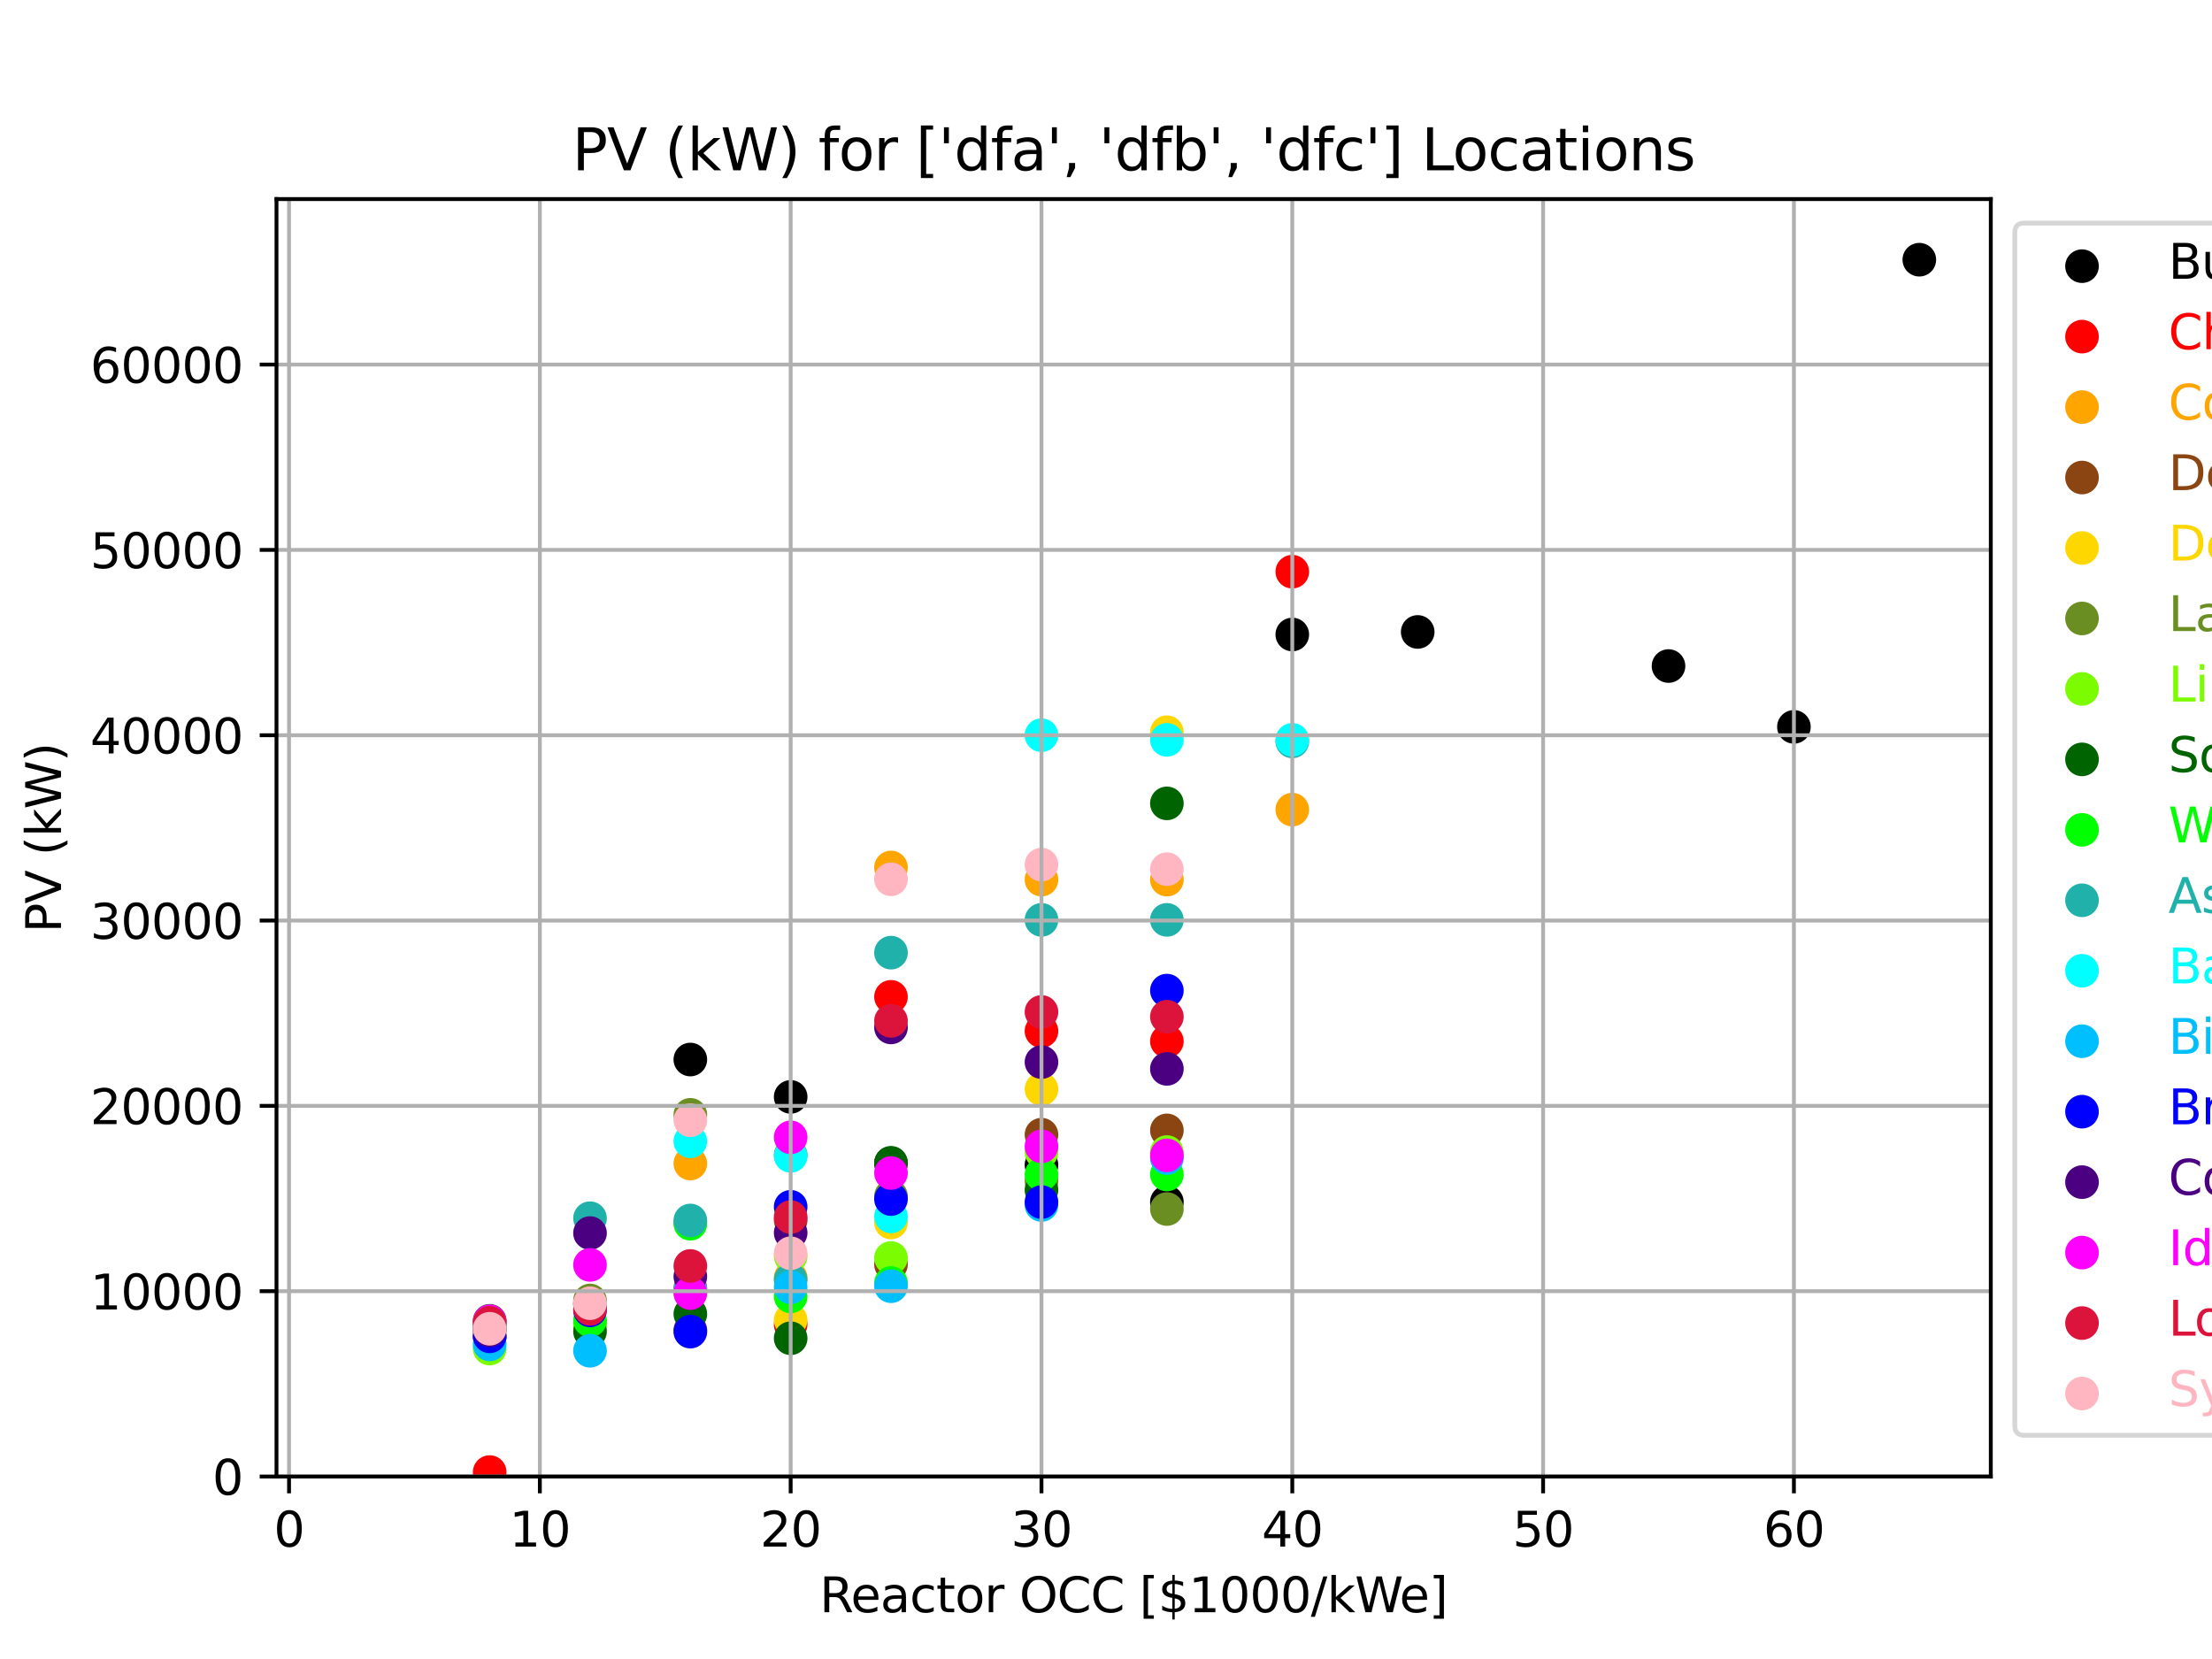 <?xml version="1.0" encoding="utf-8" standalone="no"?>
<!DOCTYPE svg PUBLIC "-//W3C//DTD SVG 1.1//EN"
  "http://www.w3.org/Graphics/SVG/1.1/DTD/svg11.dtd">
<svg xmlns:xlink="http://www.w3.org/1999/xlink" width="460.8pt" height="345.6pt" viewBox="0 0 460.8 345.6" xmlns="http://www.w3.org/2000/svg" version="1.1">
 <defs>
  <style type="text/css">*{stroke-linejoin: round; stroke-linecap: butt}</style>
 </defs>
 <g id="figure_1">
  <g id="patch_1">
   <path d="M 0 345.6 
L 460.8 345.6 
L 460.8 0 
L 0 0 
z
" style="fill: #ffffff"/>
  </g>
  <g id="axes_1">
   <g id="patch_2">
    <path d="M 57.6 307.584 
L 414.72 307.584 
L 414.72 41.472 
L 57.6 41.472 
z
" style="fill: #ffffff"/>
   </g>
   <g id="PathCollection_1">
    <defs>
     <path id="me1252d3993" d="M 0 3 
C 0.796 3 1.559 2.684 2.121 2.121 
C 2.684 1.559 3 0.796 3 0 
C 3 -0.796 2.684 -1.559 2.121 -2.121 
C 1.559 -2.684 0.796 -3 0 -3 
C -0.796 -3 -1.559 -2.684 -2.121 -2.121 
C -2.684 -1.559 -3 -0.796 -3 0 
C -3 0.796 -2.684 1.559 -2.121 2.121 
C -1.559 2.684 -0.796 3 0 3 
z
" style="stroke: #000000"/>
    </defs>
    <g clip-path="url(#pb21b611d8c)">
     <use xlink:href="#me1252d3993" x="102.011" y="278.47" style="stroke: #000000"/>
    </g>
   </g>
   <g id="PathCollection_2">
    <defs>
     <path id="m01e402bab1" d="M 0 3 
C 0.796 3 1.559 2.684 2.121 2.121 
C 2.684 1.559 3 0.796 3 0 
C 3 -0.796 2.684 -1.559 2.121 -2.121 
C 1.559 -2.684 0.796 -3 0 -3 
C -0.796 -3 -1.559 -2.684 -2.121 -2.121 
C -2.684 -1.559 -3 -0.796 -3 0 
C -3 0.796 -2.684 1.559 -2.121 2.121 
C -1.559 2.684 -0.796 3 0 3 
z
" style="stroke: #ff0000"/>
    </defs>
    <g clip-path="url(#pb21b611d8c)">
     <use xlink:href="#m01e402bab1" x="102.011" y="306.659" style="fill: #ff0000; stroke: #ff0000"/>
    </g>
   </g>
   <g id="PathCollection_3">
    <defs>
     <path id="m3b654f44ca" d="M 0 3 
C 0.796 3 1.559 2.684 2.121 2.121 
C 2.684 1.559 3 0.796 3 0 
C 3 -0.796 2.684 -1.559 2.121 -2.121 
C 1.559 -2.684 0.796 -3 0 -3 
C -0.796 -3 -1.559 -2.684 -2.121 -2.121 
C -2.684 -1.559 -3 -0.796 -3 0 
C -3 0.796 -2.684 1.559 -2.121 2.121 
C -1.559 2.684 -0.796 3 0 3 
z
" style="stroke: #ffa500"/>
    </defs>
    <g clip-path="url(#pb21b611d8c)">
     <use xlink:href="#m3b654f44ca" x="102.011" y="275.734" style="fill: #ffa500; stroke: #ffa500"/>
    </g>
   </g>
   <g id="PathCollection_4">
    <defs>
     <path id="m4c10149a16" d="M 0 3 
C 0.796 3 1.559 2.684 2.121 2.121 
C 2.684 1.559 3 0.796 3 0 
C 3 -0.796 2.684 -1.559 2.121 -2.121 
C 1.559 -2.684 0.796 -3 0 -3 
C -0.796 -3 -1.559 -2.684 -2.121 -2.121 
C -2.684 -1.559 -3 -0.796 -3 0 
C -3 0.796 -2.684 1.559 -2.121 2.121 
C -1.559 2.684 -0.796 3 0 3 
z
" style="stroke: #8b4513"/>
    </defs>
    <g clip-path="url(#pb21b611d8c)">
     <use xlink:href="#m4c10149a16" x="102.011" y="276.165" style="fill: #8b4513; stroke: #8b4513"/>
    </g>
   </g>
   <g id="PathCollection_5">
    <defs>
     <path id="m4007f7e8e5" d="M 0 3 
C 0.796 3 1.559 2.684 2.121 2.121 
C 2.684 1.559 3 0.796 3 0 
C 3 -0.796 2.684 -1.559 2.121 -2.121 
C 1.559 -2.684 0.796 -3 0 -3 
C -0.796 -3 -1.559 -2.684 -2.121 -2.121 
C -2.684 -1.559 -3 -0.796 -3 0 
C -3 0.796 -2.684 1.559 -2.121 2.121 
C -1.559 2.684 -0.796 3 0 3 
z
" style="stroke: #ffd700"/>
    </defs>
    <g clip-path="url(#pb21b611d8c)">
     <use xlink:href="#m4007f7e8e5" x="102.011" y="276.892" style="fill: #ffd700; stroke: #ffd700"/>
    </g>
   </g>
   <g id="PathCollection_6">
    <defs>
     <path id="ma05b8899cf" d="M 0 3 
C 0.796 3 1.559 2.684 2.121 2.121 
C 2.684 1.559 3 0.796 3 0 
C 3 -0.796 2.684 -1.559 2.121 -2.121 
C 1.559 -2.684 0.796 -3 0 -3 
C -0.796 -3 -1.559 -2.684 -2.121 -2.121 
C -2.684 -1.559 -3 -0.796 -3 0 
C -3 0.796 -2.684 1.559 -2.121 2.121 
C -1.559 2.684 -0.796 3 0 3 
z
" style="stroke: #6b8e23"/>
    </defs>
    <g clip-path="url(#pb21b611d8c)">
     <use xlink:href="#ma05b8899cf" x="102.011" y="275.687" style="fill: #6b8e23; stroke: #6b8e23"/>
    </g>
   </g>
   <g id="PathCollection_7">
    <defs>
     <path id="m96987578b7" d="M 0 3 
C 0.796 3 1.559 2.684 2.121 2.121 
C 2.684 1.559 3 0.796 3 0 
C 3 -0.796 2.684 -1.559 2.121 -2.121 
C 1.559 -2.684 0.796 -3 0 -3 
C -0.796 -3 -1.559 -2.684 -2.121 -2.121 
C -2.684 -1.559 -3 -0.796 -3 0 
C -3 0.796 -2.684 1.559 -2.121 2.121 
C -1.559 2.684 -0.796 3 0 3 
z
" style="stroke: #7cfc00"/>
    </defs>
    <g clip-path="url(#pb21b611d8c)">
     <use xlink:href="#m96987578b7" x="102.011" y="280.928" style="fill: #7cfc00; stroke: #7cfc00"/>
    </g>
   </g>
   <g id="PathCollection_8">
    <defs>
     <path id="m5b8cd27f9a" d="M 0 3 
C 0.796 3 1.559 2.684 2.121 2.121 
C 2.684 1.559 3 0.796 3 0 
C 3 -0.796 2.684 -1.559 2.121 -2.121 
C 1.559 -2.684 0.796 -3 0 -3 
C -0.796 -3 -1.559 -2.684 -2.121 -2.121 
C -2.684 -1.559 -3 -0.796 -3 0 
C -3 0.796 -2.684 1.559 -2.121 2.121 
C -1.559 2.684 -0.796 3 0 3 
z
" style="stroke: #006400"/>
    </defs>
    <g clip-path="url(#pb21b611d8c)">
     <use xlink:href="#m5b8cd27f9a" x="102.011" y="275.155" style="fill: #006400; stroke: #006400"/>
    </g>
   </g>
   <g id="PathCollection_9">
    <defs>
     <path id="m5d7b72b02e" d="M 0 3 
C 0.796 3 1.559 2.684 2.121 2.121 
C 2.684 1.559 3 0.796 3 0 
C 3 -0.796 2.684 -1.559 2.121 -2.121 
C 1.559 -2.684 0.796 -3 0 -3 
C -0.796 -3 -1.559 -2.684 -2.121 -2.121 
C -2.684 -1.559 -3 -0.796 -3 0 
C -3 0.796 -2.684 1.559 -2.121 2.121 
C -1.559 2.684 -0.796 3 0 3 
z
" style="stroke: #00ff00"/>
    </defs>
    <g clip-path="url(#pb21b611d8c)">
     <use xlink:href="#m5d7b72b02e" x="102.011" y="275.531" style="fill: #00ff00; stroke: #00ff00"/>
    </g>
   </g>
   <g id="PathCollection_10">
    <g clip-path="url(#pb21b611d8c)">
     <use xlink:href="#me1252d3993" x="122.911" y="271.587" style="stroke: #000000"/>
    </g>
   </g>
   <g id="PathCollection_11">
    <g clip-path="url(#pb21b611d8c)">
     <use xlink:href="#m01e402bab1" x="122.911" y="271.511" style="fill: #ff0000; stroke: #ff0000"/>
    </g>
   </g>
   <g id="PathCollection_12">
    <g clip-path="url(#pb21b611d8c)">
     <use xlink:href="#m3b654f44ca" x="122.911" y="271.68" style="fill: #ffa500; stroke: #ffa500"/>
    </g>
   </g>
   <g id="PathCollection_13">
    <g clip-path="url(#pb21b611d8c)">
     <use xlink:href="#m4c10149a16" x="122.911" y="275.65" style="fill: #8b4513; stroke: #8b4513"/>
    </g>
   </g>
   <g id="PathCollection_14">
    <g clip-path="url(#pb21b611d8c)">
     <use xlink:href="#m4007f7e8e5" x="122.911" y="275.483" style="fill: #ffd700; stroke: #ffd700"/>
    </g>
   </g>
   <g id="PathCollection_15">
    <g clip-path="url(#pb21b611d8c)">
     <use xlink:href="#ma05b8899cf" x="122.911" y="270.915" style="fill: #6b8e23; stroke: #6b8e23"/>
    </g>
   </g>
   <g id="PathCollection_16">
    <g clip-path="url(#pb21b611d8c)">
     <use xlink:href="#m96987578b7" x="122.911" y="276.259" style="fill: #7cfc00; stroke: #7cfc00"/>
    </g>
   </g>
   <g id="PathCollection_17">
    <g clip-path="url(#pb21b611d8c)">
     <use xlink:href="#m5b8cd27f9a" x="122.911" y="277.377" style="fill: #006400; stroke: #006400"/>
    </g>
   </g>
   <g id="PathCollection_18">
    <g clip-path="url(#pb21b611d8c)">
     <use xlink:href="#m5d7b72b02e" x="122.911" y="275.06" style="fill: #00ff00; stroke: #00ff00"/>
    </g>
   </g>
   <g id="PathCollection_19">
    <g clip-path="url(#pb21b611d8c)">
     <use xlink:href="#me1252d3993" x="143.81" y="220.72" style="stroke: #000000"/>
    </g>
   </g>
   <g id="PathCollection_20">
    <g clip-path="url(#pb21b611d8c)">
     <use xlink:href="#m01e402bab1" x="143.81" y="268.372" style="fill: #ff0000; stroke: #ff0000"/>
    </g>
   </g>
   <g id="PathCollection_21">
    <g clip-path="url(#pb21b611d8c)">
     <use xlink:href="#m3b654f44ca" x="143.81" y="242.384" style="fill: #ffa500; stroke: #ffa500"/>
    </g>
   </g>
   <g id="PathCollection_22">
    <g clip-path="url(#pb21b611d8c)">
     <use xlink:href="#m4c10149a16" x="143.81" y="277.076" style="fill: #8b4513; stroke: #8b4513"/>
    </g>
   </g>
   <g id="PathCollection_23">
    <g clip-path="url(#pb21b611d8c)">
     <use xlink:href="#m4007f7e8e5" x="143.81" y="269.276" style="fill: #ffd700; stroke: #ffd700"/>
    </g>
   </g>
   <g id="PathCollection_24">
    <g clip-path="url(#pb21b611d8c)">
     <use xlink:href="#ma05b8899cf" x="143.81" y="232.237" style="fill: #6b8e23; stroke: #6b8e23"/>
    </g>
   </g>
   <g id="PathCollection_25">
    <g clip-path="url(#pb21b611d8c)">
     <use xlink:href="#m96987578b7" x="143.81" y="254.659" style="fill: #7cfc00; stroke: #7cfc00"/>
    </g>
   </g>
   <g id="PathCollection_26">
    <g clip-path="url(#pb21b611d8c)">
     <use xlink:href="#m5b8cd27f9a" x="143.81" y="273.723" style="fill: #006400; stroke: #006400"/>
    </g>
   </g>
   <g id="PathCollection_27">
    <g clip-path="url(#pb21b611d8c)">
     <use xlink:href="#m5d7b72b02e" x="143.81" y="254.921" style="fill: #00ff00; stroke: #00ff00"/>
    </g>
   </g>
   <g id="PathCollection_28">
    <g clip-path="url(#pb21b611d8c)">
     <use xlink:href="#me1252d3993" x="164.71" y="228.506" style="stroke: #000000"/>
    </g>
   </g>
   <g id="PathCollection_29">
    <g clip-path="url(#pb21b611d8c)">
     <use xlink:href="#m01e402bab1" x="164.71" y="275.906" style="fill: #ff0000; stroke: #ff0000"/>
    </g>
   </g>
   <g id="PathCollection_30">
    <g clip-path="url(#pb21b611d8c)">
     <use xlink:href="#m3b654f44ca" x="164.71" y="266.175" style="fill: #ffa500; stroke: #ffa500"/>
    </g>
   </g>
   <g id="PathCollection_31">
    <g clip-path="url(#pb21b611d8c)">
     <use xlink:href="#m4c10149a16" x="164.71" y="254.18" style="fill: #8b4513; stroke: #8b4513"/>
    </g>
   </g>
   <g id="PathCollection_32">
    <g clip-path="url(#pb21b611d8c)">
     <use xlink:href="#m4007f7e8e5" x="164.71" y="274.985" style="fill: #ffd700; stroke: #ffd700"/>
    </g>
   </g>
   <g id="PathCollection_33">
    <g clip-path="url(#pb21b611d8c)">
     <use xlink:href="#ma05b8899cf" x="164.71" y="240.621" style="fill: #6b8e23; stroke: #6b8e23"/>
    </g>
   </g>
   <g id="PathCollection_34">
    <g clip-path="url(#pb21b611d8c)">
     <use xlink:href="#m96987578b7" x="164.71" y="261.676" style="fill: #7cfc00; stroke: #7cfc00"/>
    </g>
   </g>
   <g id="PathCollection_35">
    <g clip-path="url(#pb21b611d8c)">
     <use xlink:href="#m5b8cd27f9a" x="164.71" y="278.781" style="fill: #006400; stroke: #006400"/>
    </g>
   </g>
   <g id="PathCollection_36">
    <g clip-path="url(#pb21b611d8c)">
     <use xlink:href="#m5d7b72b02e" x="164.71" y="270.07" style="fill: #00ff00; stroke: #00ff00"/>
    </g>
   </g>
   <g id="PathCollection_37">
    <g clip-path="url(#pb21b611d8c)">
     <use xlink:href="#me1252d3993" x="185.609" y="242.354" style="stroke: #000000"/>
    </g>
   </g>
   <g id="PathCollection_38">
    <g clip-path="url(#pb21b611d8c)">
     <use xlink:href="#m01e402bab1" x="185.609" y="207.658" style="fill: #ff0000; stroke: #ff0000"/>
    </g>
   </g>
   <g id="PathCollection_39">
    <g clip-path="url(#pb21b611d8c)">
     <use xlink:href="#m3b654f44ca" x="185.609" y="180.714" style="fill: #ffa500; stroke: #ffa500"/>
    </g>
   </g>
   <g id="PathCollection_40">
    <g clip-path="url(#pb21b611d8c)">
     <use xlink:href="#m4c10149a16" x="185.609" y="263.392" style="fill: #8b4513; stroke: #8b4513"/>
    </g>
   </g>
   <g id="PathCollection_41">
    <g clip-path="url(#pb21b611d8c)">
     <use xlink:href="#m4007f7e8e5" x="185.609" y="254.671" style="fill: #ffd700; stroke: #ffd700"/>
    </g>
   </g>
   <g id="PathCollection_42">
    <g clip-path="url(#pb21b611d8c)">
     <use xlink:href="#ma05b8899cf" x="185.609" y="249.17" style="fill: #6b8e23; stroke: #6b8e23"/>
    </g>
   </g>
   <g id="PathCollection_43">
    <g clip-path="url(#pb21b611d8c)">
     <use xlink:href="#m96987578b7" x="185.609" y="262.054" style="fill: #7cfc00; stroke: #7cfc00"/>
    </g>
   </g>
   <g id="PathCollection_44">
    <g clip-path="url(#pb21b611d8c)">
     <use xlink:href="#m5b8cd27f9a" x="185.609" y="242.231" style="fill: #006400; stroke: #006400"/>
    </g>
   </g>
   <g id="PathCollection_45">
    <g clip-path="url(#pb21b611d8c)">
     <use xlink:href="#m5d7b72b02e" x="185.609" y="267.271" style="fill: #00ff00; stroke: #00ff00"/>
    </g>
   </g>
   <g id="PathCollection_46">
    <g clip-path="url(#pb21b611d8c)">
     <use xlink:href="#me1252d3993" x="216.959" y="242.67" style="stroke: #000000"/>
    </g>
   </g>
   <g id="PathCollection_47">
    <g clip-path="url(#pb21b611d8c)">
     <use xlink:href="#m01e402bab1" x="216.959" y="214.803" style="fill: #ff0000; stroke: #ff0000"/>
    </g>
   </g>
   <g id="PathCollection_48">
    <g clip-path="url(#pb21b611d8c)">
     <use xlink:href="#m3b654f44ca" x="216.959" y="183.243" style="fill: #ffa500; stroke: #ffa500"/>
    </g>
   </g>
   <g id="PathCollection_49">
    <g clip-path="url(#pb21b611d8c)">
     <use xlink:href="#m4c10149a16" x="216.959" y="236.375" style="fill: #8b4513; stroke: #8b4513"/>
    </g>
   </g>
   <g id="PathCollection_50">
    <g clip-path="url(#pb21b611d8c)">
     <use xlink:href="#m4007f7e8e5" x="216.959" y="226.884" style="fill: #ffd700; stroke: #ffd700"/>
    </g>
   </g>
   <g id="PathCollection_51">
    <g clip-path="url(#pb21b611d8c)">
     <use xlink:href="#ma05b8899cf" x="216.959" y="246.054" style="fill: #6b8e23; stroke: #6b8e23"/>
    </g>
   </g>
   <g id="PathCollection_52">
    <g clip-path="url(#pb21b611d8c)">
     <use xlink:href="#m96987578b7" x="216.959" y="239.995" style="fill: #7cfc00; stroke: #7cfc00"/>
    </g>
   </g>
   <g id="PathCollection_53">
    <g clip-path="url(#pb21b611d8c)">
     <use xlink:href="#m5b8cd27f9a" x="216.959" y="247.892" style="fill: #006400; stroke: #006400"/>
    </g>
   </g>
   <g id="PathCollection_54">
    <g clip-path="url(#pb21b611d8c)">
     <use xlink:href="#m5d7b72b02e" x="216.959" y="244.662" style="fill: #00ff00; stroke: #00ff00"/>
    </g>
   </g>
   <g id="PathCollection_55">
    <g clip-path="url(#pb21b611d8c)">
     <use xlink:href="#me1252d3993" x="243.083" y="250.398" style="stroke: #000000"/>
    </g>
   </g>
   <g id="PathCollection_56">
    <g clip-path="url(#pb21b611d8c)">
     <use xlink:href="#m01e402bab1" x="243.083" y="216.922" style="fill: #ff0000; stroke: #ff0000"/>
    </g>
   </g>
   <g id="PathCollection_57">
    <g clip-path="url(#pb21b611d8c)">
     <use xlink:href="#m3b654f44ca" x="243.083" y="183.243" style="fill: #ffa500; stroke: #ffa500"/>
    </g>
   </g>
   <g id="PathCollection_58">
    <g clip-path="url(#pb21b611d8c)">
     <use xlink:href="#m4c10149a16" x="243.083" y="235.477" style="fill: #8b4513; stroke: #8b4513"/>
    </g>
   </g>
   <g id="PathCollection_59">
    <g clip-path="url(#pb21b611d8c)">
     <use xlink:href="#m4007f7e8e5" x="243.083" y="152.532" style="fill: #ffd700; stroke: #ffd700"/>
    </g>
   </g>
   <g id="PathCollection_60">
    <g clip-path="url(#pb21b611d8c)">
     <use xlink:href="#ma05b8899cf" x="243.083" y="251.865" style="fill: #6b8e23; stroke: #6b8e23"/>
    </g>
   </g>
   <g id="PathCollection_61">
    <g clip-path="url(#pb21b611d8c)">
     <use xlink:href="#m96987578b7" x="243.083" y="239.995" style="fill: #7cfc00; stroke: #7cfc00"/>
    </g>
   </g>
   <g id="PathCollection_62">
    <g clip-path="url(#pb21b611d8c)">
     <use xlink:href="#m5b8cd27f9a" x="243.083" y="167.357" style="fill: #006400; stroke: #006400"/>
    </g>
   </g>
   <g id="PathCollection_63">
    <g clip-path="url(#pb21b611d8c)">
     <use xlink:href="#m5d7b72b02e" x="243.083" y="244.662" style="fill: #00ff00; stroke: #00ff00"/>
    </g>
   </g>
   <g id="PathCollection_64">
    <g clip-path="url(#pb21b611d8c)">
     <use xlink:href="#me1252d3993" x="269.207" y="132.178" style="stroke: #000000"/>
    </g>
   </g>
   <g id="PathCollection_65">
    <g clip-path="url(#pb21b611d8c)">
     <use xlink:href="#m01e402bab1" x="269.207" y="119.091" style="fill: #ff0000; stroke: #ff0000"/>
    </g>
   </g>
   <g id="PathCollection_66">
    <g clip-path="url(#pb21b611d8c)">
     <use xlink:href="#m3b654f44ca" x="269.207" y="168.659" style="fill: #ffa500; stroke: #ffa500"/>
    </g>
   </g>
   <g id="PathCollection_67">
    <g clip-path="url(#pb21b611d8c)">
     <use xlink:href="#me1252d3993" x="295.332" y="131.645" style="stroke: #000000"/>
    </g>
   </g>
   <g id="PathCollection_68">
    <g clip-path="url(#pb21b611d8c)">
     <use xlink:href="#me1252d3993" x="347.58" y="138.747" style="stroke: #000000"/>
    </g>
   </g>
   <g id="PathCollection_69">
    <g clip-path="url(#pb21b611d8c)">
     <use xlink:href="#me1252d3993" x="373.705" y="151.42" style="stroke: #000000"/>
    </g>
   </g>
   <g id="PathCollection_70">
    <g clip-path="url(#pb21b611d8c)">
     <use xlink:href="#me1252d3993" x="399.829" y="54.1" style="stroke: #000000"/>
    </g>
   </g>
   <g id="PathCollection_71">
    <defs>
     <path id="m8810174e9e" d="M 0 3 
C 0.796 3 1.559 2.684 2.121 2.121 
C 2.684 1.559 3 0.796 3 0 
C 3 -0.796 2.684 -1.559 2.121 -2.121 
C 1.559 -2.684 0.796 -3 0 -3 
C -0.796 -3 -1.559 -2.684 -2.121 -2.121 
C -2.684 -1.559 -3 -0.796 -3 0 
C -3 0.796 -2.684 1.559 -2.121 2.121 
C -1.559 2.684 -0.796 3 0 3 
z
" style="stroke: #20b2aa"/>
    </defs>
    <g clip-path="url(#pb21b611d8c)">
     <use xlink:href="#m8810174e9e" x="102.011" y="276.613" style="fill: #20b2aa; stroke: #20b2aa"/>
    </g>
   </g>
   <g id="PathCollection_72">
    <defs>
     <path id="mb1fdb844df" d="M 0 3 
C 0.796 3 1.559 2.684 2.121 2.121 
C 2.684 1.559 3 0.796 3 0 
C 3 -0.796 2.684 -1.559 2.121 -2.121 
C 1.559 -2.684 0.796 -3 0 -3 
C -0.796 -3 -1.559 -2.684 -2.121 -2.121 
C -2.684 -1.559 -3 -0.796 -3 0 
C -3 0.796 -2.684 1.559 -2.121 2.121 
C -1.559 2.684 -0.796 3 0 3 
z
" style="stroke: #00ffff"/>
    </defs>
    <g clip-path="url(#pb21b611d8c)">
     <use xlink:href="#mb1fdb844df" x="102.011" y="275.595" style="fill: #00ffff; stroke: #00ffff"/>
    </g>
   </g>
   <g id="PathCollection_73">
    <defs>
     <path id="mc39a435512" d="M 0 3 
C 0.796 3 1.559 2.684 2.121 2.121 
C 2.684 1.559 3 0.796 3 0 
C 3 -0.796 2.684 -1.559 2.121 -2.121 
C 1.559 -2.684 0.796 -3 0 -3 
C -0.796 -3 -1.559 -2.684 -2.121 -2.121 
C -2.684 -1.559 -3 -0.796 -3 0 
C -3 0.796 -2.684 1.559 -2.121 2.121 
C -1.559 2.684 -0.796 3 0 3 
z
" style="stroke: #00bfff"/>
    </defs>
    <g clip-path="url(#pb21b611d8c)">
     <use xlink:href="#mc39a435512" x="102.011" y="280.067" style="fill: #00bfff; stroke: #00bfff"/>
    </g>
   </g>
   <g id="PathCollection_74">
    <defs>
     <path id="mb2c8fa6979" d="M 0 3 
C 0.796 3 1.559 2.684 2.121 2.121 
C 2.684 1.559 3 0.796 3 0 
C 3 -0.796 2.684 -1.559 2.121 -2.121 
C 1.559 -2.684 0.796 -3 0 -3 
C -0.796 -3 -1.559 -2.684 -2.121 -2.121 
C -2.684 -1.559 -3 -0.796 -3 0 
C -3 0.796 -2.684 1.559 -2.121 2.121 
C -1.559 2.684 -0.796 3 0 3 
z
" style="stroke: #0000ff"/>
    </defs>
    <g clip-path="url(#pb21b611d8c)">
     <use xlink:href="#mb2c8fa6979" x="102.011" y="278.384" style="fill: #0000ff; stroke: #0000ff"/>
    </g>
   </g>
   <g id="PathCollection_75">
    <defs>
     <path id="me8bb671c3e" d="M 0 3 
C 0.796 3 1.559 2.684 2.121 2.121 
C 2.684 1.559 3 0.796 3 0 
C 3 -0.796 2.684 -1.559 2.121 -2.121 
C 1.559 -2.684 0.796 -3 0 -3 
C -0.796 -3 -1.559 -2.684 -2.121 -2.121 
C -2.684 -1.559 -3 -0.796 -3 0 
C -3 0.796 -2.684 1.559 -2.121 2.121 
C -1.559 2.684 -0.796 3 0 3 
z
" style="stroke: #4b0082"/>
    </defs>
    <g clip-path="url(#pb21b611d8c)">
     <use xlink:href="#me8bb671c3e" x="102.011" y="277.138" style="fill: #4b0082; stroke: #4b0082"/>
    </g>
   </g>
   <g id="PathCollection_76">
    <defs>
     <path id="m7b68e95e1a" d="M 0 3 
C 0.796 3 1.559 2.684 2.121 2.121 
C 2.684 1.559 3 0.796 3 0 
C 3 -0.796 2.684 -1.559 2.121 -2.121 
C 1.559 -2.684 0.796 -3 0 -3 
C -0.796 -3 -1.559 -2.684 -2.121 -2.121 
C -2.684 -1.559 -3 -0.796 -3 0 
C -3 0.796 -2.684 1.559 -2.121 2.121 
C -1.559 2.684 -0.796 3 0 3 
z
" style="stroke: #ff00ff"/>
    </defs>
    <g clip-path="url(#pb21b611d8c)">
     <use xlink:href="#m7b68e95e1a" x="102.011" y="275.23" style="fill: #ff00ff; stroke: #ff00ff"/>
    </g>
   </g>
   <g id="PathCollection_77">
    <defs>
     <path id="mb82fbebb67" d="M 0 3 
C 0.796 3 1.559 2.684 2.121 2.121 
C 2.684 1.559 3 0.796 3 0 
C 3 -0.796 2.684 -1.559 2.121 -2.121 
C 1.559 -2.684 0.796 -3 0 -3 
C -0.796 -3 -1.559 -2.684 -2.121 -2.121 
C -2.684 -1.559 -3 -0.796 -3 0 
C -3 0.796 -2.684 1.559 -2.121 2.121 
C -1.559 2.684 -0.796 3 0 3 
z
" style="stroke: #dc143c"/>
    </defs>
    <g clip-path="url(#pb21b611d8c)">
     <use xlink:href="#mb82fbebb67" x="102.011" y="275.554" style="fill: #dc143c; stroke: #dc143c"/>
    </g>
   </g>
   <g id="PathCollection_78">
    <defs>
     <path id="md72b8eb1f4" d="M 0 3 
C 0.796 3 1.559 2.684 2.121 2.121 
C 2.684 1.559 3 0.796 3 0 
C 3 -0.796 2.684 -1.559 2.121 -2.121 
C 1.559 -2.684 0.796 -3 0 -3 
C -0.796 -3 -1.559 -2.684 -2.121 -2.121 
C -2.684 -1.559 -3 -0.796 -3 0 
C -3 0.796 -2.684 1.559 -2.121 2.121 
C -1.559 2.684 -0.796 3 0 3 
z
" style="stroke: #ffb6c1"/>
    </defs>
    <g clip-path="url(#pb21b611d8c)">
     <use xlink:href="#md72b8eb1f4" x="102.011" y="276.808" style="fill: #ffb6c1; stroke: #ffb6c1"/>
    </g>
   </g>
   <g id="PathCollection_79">
    <g clip-path="url(#pb21b611d8c)">
     <use xlink:href="#m8810174e9e" x="122.911" y="253.778" style="fill: #20b2aa; stroke: #20b2aa"/>
    </g>
   </g>
   <g id="PathCollection_80">
    <g clip-path="url(#pb21b611d8c)">
     <use xlink:href="#mb1fdb844df" x="122.911" y="271.786" style="fill: #00ffff; stroke: #00ffff"/>
    </g>
   </g>
   <g id="PathCollection_81">
    <g clip-path="url(#pb21b611d8c)">
     <use xlink:href="#mc39a435512" x="122.911" y="281.389" style="fill: #00bfff; stroke: #00bfff"/>
    </g>
   </g>
   <g id="PathCollection_82">
    <g clip-path="url(#pb21b611d8c)">
     <use xlink:href="#mb2c8fa6979" x="122.911" y="272.979" style="fill: #0000ff; stroke: #0000ff"/>
    </g>
   </g>
   <g id="PathCollection_83">
    <g clip-path="url(#pb21b611d8c)">
     <use xlink:href="#me8bb671c3e" x="122.911" y="256.869" style="fill: #4b0082; stroke: #4b0082"/>
    </g>
   </g>
   <g id="PathCollection_84">
    <g clip-path="url(#pb21b611d8c)">
     <use xlink:href="#m7b68e95e1a" x="122.911" y="263.503" style="fill: #ff00ff; stroke: #ff00ff"/>
    </g>
   </g>
   <g id="PathCollection_85">
    <g clip-path="url(#pb21b611d8c)">
     <use xlink:href="#mb82fbebb67" x="122.911" y="272.665" style="fill: #dc143c; stroke: #dc143c"/>
    </g>
   </g>
   <g id="PathCollection_86">
    <g clip-path="url(#pb21b611d8c)">
     <use xlink:href="#md72b8eb1f4" x="122.911" y="271.48" style="fill: #ffb6c1; stroke: #ffb6c1"/>
    </g>
   </g>
   <g id="PathCollection_87">
    <g clip-path="url(#pb21b611d8c)">
     <use xlink:href="#m8810174e9e" x="143.81" y="254.249" style="fill: #20b2aa; stroke: #20b2aa"/>
    </g>
   </g>
   <g id="PathCollection_88">
    <g clip-path="url(#pb21b611d8c)">
     <use xlink:href="#mb1fdb844df" x="143.81" y="237.757" style="fill: #00ffff; stroke: #00ffff"/>
    </g>
   </g>
   <g id="PathCollection_89">
    <g clip-path="url(#pb21b611d8c)">
     <use xlink:href="#mc39a435512" x="143.81" y="268.648" style="fill: #00bfff; stroke: #00bfff"/>
    </g>
   </g>
   <g id="PathCollection_90">
    <g clip-path="url(#pb21b611d8c)">
     <use xlink:href="#mb2c8fa6979" x="143.81" y="277.405" style="fill: #0000ff; stroke: #0000ff"/>
    </g>
   </g>
   <g id="PathCollection_91">
    <g clip-path="url(#pb21b611d8c)">
     <use xlink:href="#me8bb671c3e" x="143.81" y="265.909" style="fill: #4b0082; stroke: #4b0082"/>
    </g>
   </g>
   <g id="PathCollection_92">
    <g clip-path="url(#pb21b611d8c)">
     <use xlink:href="#m7b68e95e1a" x="143.81" y="269.384" style="fill: #ff00ff; stroke: #ff00ff"/>
    </g>
   </g>
   <g id="PathCollection_93">
    <g clip-path="url(#pb21b611d8c)">
     <use xlink:href="#mb82fbebb67" x="143.81" y="263.721" style="fill: #dc143c; stroke: #dc143c"/>
    </g>
   </g>
   <g id="PathCollection_94">
    <g clip-path="url(#pb21b611d8c)">
     <use xlink:href="#md72b8eb1f4" x="143.81" y="233.364" style="fill: #ffb6c1; stroke: #ffb6c1"/>
    </g>
   </g>
   <g id="PathCollection_95">
    <g clip-path="url(#pb21b611d8c)">
     <use xlink:href="#m8810174e9e" x="164.71" y="266.607" style="fill: #20b2aa; stroke: #20b2aa"/>
    </g>
   </g>
   <g id="PathCollection_96">
    <g clip-path="url(#pb21b611d8c)">
     <use xlink:href="#mb1fdb844df" x="164.71" y="240.794" style="fill: #00ffff; stroke: #00ffff"/>
    </g>
   </g>
   <g id="PathCollection_97">
    <g clip-path="url(#pb21b611d8c)">
     <use xlink:href="#mc39a435512" x="164.71" y="268.169" style="fill: #00bfff; stroke: #00bfff"/>
    </g>
   </g>
   <g id="PathCollection_98">
    <g clip-path="url(#pb21b611d8c)">
     <use xlink:href="#mb2c8fa6979" x="164.71" y="251.399" style="fill: #0000ff; stroke: #0000ff"/>
    </g>
   </g>
   <g id="PathCollection_99">
    <g clip-path="url(#pb21b611d8c)">
     <use xlink:href="#me8bb671c3e" x="164.71" y="256.824" style="fill: #4b0082; stroke: #4b0082"/>
    </g>
   </g>
   <g id="PathCollection_100">
    <g clip-path="url(#pb21b611d8c)">
     <use xlink:href="#m7b68e95e1a" x="164.71" y="236.922" style="fill: #ff00ff; stroke: #ff00ff"/>
    </g>
   </g>
   <g id="PathCollection_101">
    <g clip-path="url(#pb21b611d8c)">
     <use xlink:href="#mb82fbebb67" x="164.71" y="253.535" style="fill: #dc143c; stroke: #dc143c"/>
    </g>
   </g>
   <g id="PathCollection_102">
    <g clip-path="url(#pb21b611d8c)">
     <use xlink:href="#md72b8eb1f4" x="164.71" y="261.077" style="fill: #ffb6c1; stroke: #ffb6c1"/>
    </g>
   </g>
   <g id="PathCollection_103">
    <g clip-path="url(#pb21b611d8c)">
     <use xlink:href="#m8810174e9e" x="185.609" y="198.455" style="fill: #20b2aa; stroke: #20b2aa"/>
    </g>
   </g>
   <g id="PathCollection_104">
    <g clip-path="url(#pb21b611d8c)">
     <use xlink:href="#mb1fdb844df" x="185.609" y="253.401" style="fill: #00ffff; stroke: #00ffff"/>
    </g>
   </g>
   <g id="PathCollection_105">
    <g clip-path="url(#pb21b611d8c)">
     <use xlink:href="#mc39a435512" x="185.609" y="267.942" style="fill: #00bfff; stroke: #00bfff"/>
    </g>
   </g>
   <g id="PathCollection_106">
    <g clip-path="url(#pb21b611d8c)">
     <use xlink:href="#mb2c8fa6979" x="185.609" y="249.789" style="fill: #0000ff; stroke: #0000ff"/>
    </g>
   </g>
   <g id="PathCollection_107">
    <g clip-path="url(#pb21b611d8c)">
     <use xlink:href="#me8bb671c3e" x="185.609" y="214.031" style="fill: #4b0082; stroke: #4b0082"/>
    </g>
   </g>
   <g id="PathCollection_108">
    <g clip-path="url(#pb21b611d8c)">
     <use xlink:href="#m7b68e95e1a" x="185.609" y="244.361" style="fill: #ff00ff; stroke: #ff00ff"/>
    </g>
   </g>
   <g id="PathCollection_109">
    <g clip-path="url(#pb21b611d8c)">
     <use xlink:href="#mb82fbebb67" x="185.609" y="212.664" style="fill: #dc143c; stroke: #dc143c"/>
    </g>
   </g>
   <g id="PathCollection_110">
    <g clip-path="url(#pb21b611d8c)">
     <use xlink:href="#md72b8eb1f4" x="185.609" y="183.171" style="fill: #ffb6c1; stroke: #ffb6c1"/>
    </g>
   </g>
   <g id="PathCollection_111">
    <g clip-path="url(#pb21b611d8c)">
     <use xlink:href="#m8810174e9e" x="216.959" y="191.625" style="fill: #20b2aa; stroke: #20b2aa"/>
    </g>
   </g>
   <g id="PathCollection_112">
    <g clip-path="url(#pb21b611d8c)">
     <use xlink:href="#mb1fdb844df" x="216.959" y="153.153" style="fill: #00ffff; stroke: #00ffff"/>
    </g>
   </g>
   <g id="PathCollection_113">
    <g clip-path="url(#pb21b611d8c)">
     <use xlink:href="#mc39a435512" x="216.959" y="251.021" style="fill: #00bfff; stroke: #00bfff"/>
    </g>
   </g>
   <g id="PathCollection_114">
    <g clip-path="url(#pb21b611d8c)">
     <use xlink:href="#mb2c8fa6979" x="216.959" y="250.411" style="fill: #0000ff; stroke: #0000ff"/>
    </g>
   </g>
   <g id="PathCollection_115">
    <g clip-path="url(#pb21b611d8c)">
     <use xlink:href="#me8bb671c3e" x="216.959" y="221.257" style="fill: #4b0082; stroke: #4b0082"/>
    </g>
   </g>
   <g id="PathCollection_116">
    <g clip-path="url(#pb21b611d8c)">
     <use xlink:href="#m7b68e95e1a" x="216.959" y="238.808" style="fill: #ff00ff; stroke: #ff00ff"/>
    </g>
   </g>
   <g id="PathCollection_117">
    <g clip-path="url(#pb21b611d8c)">
     <use xlink:href="#mb82fbebb67" x="216.959" y="210.808" style="fill: #dc143c; stroke: #dc143c"/>
    </g>
   </g>
   <g id="PathCollection_118">
    <g clip-path="url(#pb21b611d8c)">
     <use xlink:href="#md72b8eb1f4" x="216.959" y="180.112" style="fill: #ffb6c1; stroke: #ffb6c1"/>
    </g>
   </g>
   <g id="PathCollection_119">
    <g clip-path="url(#pb21b611d8c)">
     <use xlink:href="#m8810174e9e" x="243.083" y="191.625" style="fill: #20b2aa; stroke: #20b2aa"/>
    </g>
   </g>
   <g id="PathCollection_120">
    <g clip-path="url(#pb21b611d8c)">
     <use xlink:href="#mb1fdb844df" x="243.083" y="154.125" style="fill: #00ffff; stroke: #00ffff"/>
    </g>
   </g>
   <g id="PathCollection_121">
    <g clip-path="url(#pb21b611d8c)">
     <use xlink:href="#mc39a435512" x="243.083" y="241.261" style="fill: #00bfff; stroke: #00bfff"/>
    </g>
   </g>
   <g id="PathCollection_122">
    <g clip-path="url(#pb21b611d8c)">
     <use xlink:href="#mb2c8fa6979" x="243.083" y="206.36" style="fill: #0000ff; stroke: #0000ff"/>
    </g>
   </g>
   <g id="PathCollection_123">
    <g clip-path="url(#pb21b611d8c)">
     <use xlink:href="#me8bb671c3e" x="243.083" y="222.665" style="fill: #4b0082; stroke: #4b0082"/>
    </g>
   </g>
   <g id="PathCollection_124">
    <g clip-path="url(#pb21b611d8c)">
     <use xlink:href="#m7b68e95e1a" x="243.083" y="240.681" style="fill: #ff00ff; stroke: #ff00ff"/>
    </g>
   </g>
   <g id="PathCollection_125">
    <g clip-path="url(#pb21b611d8c)">
     <use xlink:href="#mb82fbebb67" x="243.083" y="211.805" style="fill: #dc143c; stroke: #dc143c"/>
    </g>
   </g>
   <g id="PathCollection_126">
    <g clip-path="url(#pb21b611d8c)">
     <use xlink:href="#md72b8eb1f4" x="243.083" y="181.066" style="fill: #ffb6c1; stroke: #ffb6c1"/>
    </g>
   </g>
   <g id="PathCollection_127">
    <g clip-path="url(#pb21b611d8c)">
     <use xlink:href="#m8810174e9e" x="269.207" y="154.446" style="fill: #20b2aa; stroke: #20b2aa"/>
    </g>
   </g>
   <g id="PathCollection_128">
    <g clip-path="url(#pb21b611d8c)">
     <use xlink:href="#mb1fdb844df" x="269.207" y="154.125" style="fill: #00ffff; stroke: #00ffff"/>
    </g>
   </g>
   <g id="matplotlib.axis_1">
    <g id="xtick_1">
     <g id="line2d_1">
      <path d="M 60.212 307.584 
L 60.212 41.472 
" clip-path="url(#pb21b611d8c)" style="fill: none; stroke: #b0b0b0; stroke-width: 0.8; stroke-linecap: square"/>
     </g>
     <g id="line2d_2">
      <defs>
       <path id="m55a394b702" d="M 0 0 
L 0 3.5 
" style="stroke: #000000; stroke-width: 0.8"/>
      </defs>
      <g>
       <use xlink:href="#m55a394b702" x="60.212" y="307.584" style="stroke: #000000; stroke-width: 0.8"/>
      </g>
     </g>
     <g id="text_1">
      <!-- 0 -->
      <g transform="translate(57.031 322.182) scale(0.1 -0.1)">
       <defs>
        <path id="DejaVuSans-30" d="M 2034 4250 
Q 1547 4250 1301 3770 
Q 1056 3291 1056 2328 
Q 1056 1369 1301 889 
Q 1547 409 2034 409 
Q 2525 409 2770 889 
Q 3016 1369 3016 2328 
Q 3016 3291 2770 3770 
Q 2525 4250 2034 4250 
z
M 2034 4750 
Q 2819 4750 3233 4129 
Q 3647 3509 3647 2328 
Q 3647 1150 3233 529 
Q 2819 -91 2034 -91 
Q 1250 -91 836 529 
Q 422 1150 422 2328 
Q 422 3509 836 4129 
Q 1250 4750 2034 4750 
z
" transform="scale(0.016)"/>
       </defs>
       <use xlink:href="#DejaVuSans-30"/>
      </g>
     </g>
    </g>
    <g id="xtick_2">
     <g id="line2d_3">
      <path d="M 112.461 307.584 
L 112.461 41.472 
" clip-path="url(#pb21b611d8c)" style="fill: none; stroke: #b0b0b0; stroke-width: 0.8; stroke-linecap: square"/>
     </g>
     <g id="line2d_4">
      <g>
       <use xlink:href="#m55a394b702" x="112.461" y="307.584" style="stroke: #000000; stroke-width: 0.8"/>
      </g>
     </g>
     <g id="text_2">
      <!-- 10 -->
      <g transform="translate(106.099 322.182) scale(0.1 -0.1)">
       <defs>
        <path id="DejaVuSans-31" d="M 794 531 
L 1825 531 
L 1825 4091 
L 703 3866 
L 703 4441 
L 1819 4666 
L 2450 4666 
L 2450 531 
L 3481 531 
L 3481 0 
L 794 0 
L 794 531 
z
" transform="scale(0.016)"/>
       </defs>
       <use xlink:href="#DejaVuSans-31"/>
       <use xlink:href="#DejaVuSans-30" x="63.623"/>
      </g>
     </g>
    </g>
    <g id="xtick_3">
     <g id="line2d_5">
      <path d="M 164.71 307.584 
L 164.71 41.472 
" clip-path="url(#pb21b611d8c)" style="fill: none; stroke: #b0b0b0; stroke-width: 0.8; stroke-linecap: square"/>
     </g>
     <g id="line2d_6">
      <g>
       <use xlink:href="#m55a394b702" x="164.71" y="307.584" style="stroke: #000000; stroke-width: 0.8"/>
      </g>
     </g>
     <g id="text_3">
      <!-- 20 -->
      <g transform="translate(158.347 322.182) scale(0.1 -0.1)">
       <defs>
        <path id="DejaVuSans-32" d="M 1228 531 
L 3431 531 
L 3431 0 
L 469 0 
L 469 531 
Q 828 903 1448 1529 
Q 2069 2156 2228 2338 
Q 2531 2678 2651 2914 
Q 2772 3150 2772 3378 
Q 2772 3750 2511 3984 
Q 2250 4219 1831 4219 
Q 1534 4219 1204 4116 
Q 875 4013 500 3803 
L 500 4441 
Q 881 4594 1212 4672 
Q 1544 4750 1819 4750 
Q 2544 4750 2975 4387 
Q 3406 4025 3406 3419 
Q 3406 3131 3298 2873 
Q 3191 2616 2906 2266 
Q 2828 2175 2409 1742 
Q 1991 1309 1228 531 
z
" transform="scale(0.016)"/>
       </defs>
       <use xlink:href="#DejaVuSans-32"/>
       <use xlink:href="#DejaVuSans-30" x="63.623"/>
      </g>
     </g>
    </g>
    <g id="xtick_4">
     <g id="line2d_7">
      <path d="M 216.959 307.584 
L 216.959 41.472 
" clip-path="url(#pb21b611d8c)" style="fill: none; stroke: #b0b0b0; stroke-width: 0.8; stroke-linecap: square"/>
     </g>
     <g id="line2d_8">
      <g>
       <use xlink:href="#m55a394b702" x="216.959" y="307.584" style="stroke: #000000; stroke-width: 0.8"/>
      </g>
     </g>
     <g id="text_4">
      <!-- 30 -->
      <g transform="translate(210.596 322.182) scale(0.1 -0.1)">
       <defs>
        <path id="DejaVuSans-33" d="M 2597 2516 
Q 3050 2419 3304 2112 
Q 3559 1806 3559 1356 
Q 3559 666 3084 287 
Q 2609 -91 1734 -91 
Q 1441 -91 1130 -33 
Q 819 25 488 141 
L 488 750 
Q 750 597 1062 519 
Q 1375 441 1716 441 
Q 2309 441 2620 675 
Q 2931 909 2931 1356 
Q 2931 1769 2642 2001 
Q 2353 2234 1838 2234 
L 1294 2234 
L 1294 2753 
L 1863 2753 
Q 2328 2753 2575 2939 
Q 2822 3125 2822 3475 
Q 2822 3834 2567 4026 
Q 2313 4219 1838 4219 
Q 1578 4219 1281 4162 
Q 984 4106 628 3988 
L 628 4550 
Q 988 4650 1302 4700 
Q 1616 4750 1894 4750 
Q 2613 4750 3031 4423 
Q 3450 4097 3450 3541 
Q 3450 3153 3228 2886 
Q 3006 2619 2597 2516 
z
" transform="scale(0.016)"/>
       </defs>
       <use xlink:href="#DejaVuSans-33"/>
       <use xlink:href="#DejaVuSans-30" x="63.623"/>
      </g>
     </g>
    </g>
    <g id="xtick_5">
     <g id="line2d_9">
      <path d="M 269.207 307.584 
L 269.207 41.472 
" clip-path="url(#pb21b611d8c)" style="fill: none; stroke: #b0b0b0; stroke-width: 0.8; stroke-linecap: square"/>
     </g>
     <g id="line2d_10">
      <g>
       <use xlink:href="#m55a394b702" x="269.207" y="307.584" style="stroke: #000000; stroke-width: 0.8"/>
      </g>
     </g>
     <g id="text_5">
      <!-- 40 -->
      <g transform="translate(262.845 322.182) scale(0.1 -0.1)">
       <defs>
        <path id="DejaVuSans-34" d="M 2419 4116 
L 825 1625 
L 2419 1625 
L 2419 4116 
z
M 2253 4666 
L 3047 4666 
L 3047 1625 
L 3713 1625 
L 3713 1100 
L 3047 1100 
L 3047 0 
L 2419 0 
L 2419 1100 
L 313 1100 
L 313 1709 
L 2253 4666 
z
" transform="scale(0.016)"/>
       </defs>
       <use xlink:href="#DejaVuSans-34"/>
       <use xlink:href="#DejaVuSans-30" x="63.623"/>
      </g>
     </g>
    </g>
    <g id="xtick_6">
     <g id="line2d_11">
      <path d="M 321.456 307.584 
L 321.456 41.472 
" clip-path="url(#pb21b611d8c)" style="fill: none; stroke: #b0b0b0; stroke-width: 0.8; stroke-linecap: square"/>
     </g>
     <g id="line2d_12">
      <g>
       <use xlink:href="#m55a394b702" x="321.456" y="307.584" style="stroke: #000000; stroke-width: 0.8"/>
      </g>
     </g>
     <g id="text_6">
      <!-- 50 -->
      <g transform="translate(315.094 322.182) scale(0.1 -0.1)">
       <defs>
        <path id="DejaVuSans-35" d="M 691 4666 
L 3169 4666 
L 3169 4134 
L 1269 4134 
L 1269 2991 
Q 1406 3038 1543 3061 
Q 1681 3084 1819 3084 
Q 2600 3084 3056 2656 
Q 3513 2228 3513 1497 
Q 3513 744 3044 326 
Q 2575 -91 1722 -91 
Q 1428 -91 1123 -41 
Q 819 9 494 109 
L 494 744 
Q 775 591 1075 516 
Q 1375 441 1709 441 
Q 2250 441 2565 725 
Q 2881 1009 2881 1497 
Q 2881 1984 2565 2268 
Q 2250 2553 1709 2553 
Q 1456 2553 1204 2497 
Q 953 2441 691 2322 
L 691 4666 
z
" transform="scale(0.016)"/>
       </defs>
       <use xlink:href="#DejaVuSans-35"/>
       <use xlink:href="#DejaVuSans-30" x="63.623"/>
      </g>
     </g>
    </g>
    <g id="xtick_7">
     <g id="line2d_13">
      <path d="M 373.705 307.584 
L 373.705 41.472 
" clip-path="url(#pb21b611d8c)" style="fill: none; stroke: #b0b0b0; stroke-width: 0.8; stroke-linecap: square"/>
     </g>
     <g id="line2d_14">
      <g>
       <use xlink:href="#m55a394b702" x="373.705" y="307.584" style="stroke: #000000; stroke-width: 0.8"/>
      </g>
     </g>
     <g id="text_7">
      <!-- 60 -->
      <g transform="translate(367.342 322.182) scale(0.1 -0.1)">
       <defs>
        <path id="DejaVuSans-36" d="M 2113 2584 
Q 1688 2584 1439 2293 
Q 1191 2003 1191 1497 
Q 1191 994 1439 701 
Q 1688 409 2113 409 
Q 2538 409 2786 701 
Q 3034 994 3034 1497 
Q 3034 2003 2786 2293 
Q 2538 2584 2113 2584 
z
M 3366 4563 
L 3366 3988 
Q 3128 4100 2886 4159 
Q 2644 4219 2406 4219 
Q 1781 4219 1451 3797 
Q 1122 3375 1075 2522 
Q 1259 2794 1537 2939 
Q 1816 3084 2150 3084 
Q 2853 3084 3261 2657 
Q 3669 2231 3669 1497 
Q 3669 778 3244 343 
Q 2819 -91 2113 -91 
Q 1303 -91 875 529 
Q 447 1150 447 2328 
Q 447 3434 972 4092 
Q 1497 4750 2381 4750 
Q 2619 4750 2861 4703 
Q 3103 4656 3366 4563 
z
" transform="scale(0.016)"/>
       </defs>
       <use xlink:href="#DejaVuSans-36"/>
       <use xlink:href="#DejaVuSans-30" x="63.623"/>
      </g>
     </g>
    </g>
    <g id="text_8">
     <!-- Reactor OCC [$1000/kWe] -->
     <g transform="translate(170.735 335.861) scale(0.1 -0.1)">
      <defs>
       <path id="DejaVuSans-52" d="M 2841 2188 
Q 3044 2119 3236 1894 
Q 3428 1669 3622 1275 
L 4263 0 
L 3584 0 
L 2988 1197 
Q 2756 1666 2539 1819 
Q 2322 1972 1947 1972 
L 1259 1972 
L 1259 0 
L 628 0 
L 628 4666 
L 2053 4666 
Q 2853 4666 3247 4331 
Q 3641 3997 3641 3322 
Q 3641 2881 3436 2590 
Q 3231 2300 2841 2188 
z
M 1259 4147 
L 1259 2491 
L 2053 2491 
Q 2509 2491 2742 2702 
Q 2975 2913 2975 3322 
Q 2975 3731 2742 3939 
Q 2509 4147 2053 4147 
L 1259 4147 
z
" transform="scale(0.016)"/>
       <path id="DejaVuSans-65" d="M 3597 1894 
L 3597 1613 
L 953 1613 
Q 991 1019 1311 708 
Q 1631 397 2203 397 
Q 2534 397 2845 478 
Q 3156 559 3463 722 
L 3463 178 
Q 3153 47 2828 -22 
Q 2503 -91 2169 -91 
Q 1331 -91 842 396 
Q 353 884 353 1716 
Q 353 2575 817 3079 
Q 1281 3584 2069 3584 
Q 2775 3584 3186 3129 
Q 3597 2675 3597 1894 
z
M 3022 2063 
Q 3016 2534 2758 2815 
Q 2500 3097 2075 3097 
Q 1594 3097 1305 2825 
Q 1016 2553 972 2059 
L 3022 2063 
z
" transform="scale(0.016)"/>
       <path id="DejaVuSans-61" d="M 2194 1759 
Q 1497 1759 1228 1600 
Q 959 1441 959 1056 
Q 959 750 1161 570 
Q 1363 391 1709 391 
Q 2188 391 2477 730 
Q 2766 1069 2766 1631 
L 2766 1759 
L 2194 1759 
z
M 3341 1997 
L 3341 0 
L 2766 0 
L 2766 531 
Q 2569 213 2275 61 
Q 1981 -91 1556 -91 
Q 1019 -91 701 211 
Q 384 513 384 1019 
Q 384 1609 779 1909 
Q 1175 2209 1959 2209 
L 2766 2209 
L 2766 2266 
Q 2766 2663 2505 2880 
Q 2244 3097 1772 3097 
Q 1472 3097 1187 3025 
Q 903 2953 641 2809 
L 641 3341 
Q 956 3463 1253 3523 
Q 1550 3584 1831 3584 
Q 2591 3584 2966 3190 
Q 3341 2797 3341 1997 
z
" transform="scale(0.016)"/>
       <path id="DejaVuSans-63" d="M 3122 3366 
L 3122 2828 
Q 2878 2963 2633 3030 
Q 2388 3097 2138 3097 
Q 1578 3097 1268 2742 
Q 959 2388 959 1747 
Q 959 1106 1268 751 
Q 1578 397 2138 397 
Q 2388 397 2633 464 
Q 2878 531 3122 666 
L 3122 134 
Q 2881 22 2623 -34 
Q 2366 -91 2075 -91 
Q 1284 -91 818 406 
Q 353 903 353 1747 
Q 353 2603 823 3093 
Q 1294 3584 2113 3584 
Q 2378 3584 2631 3529 
Q 2884 3475 3122 3366 
z
" transform="scale(0.016)"/>
       <path id="DejaVuSans-74" d="M 1172 4494 
L 1172 3500 
L 2356 3500 
L 2356 3053 
L 1172 3053 
L 1172 1153 
Q 1172 725 1289 603 
Q 1406 481 1766 481 
L 2356 481 
L 2356 0 
L 1766 0 
Q 1100 0 847 248 
Q 594 497 594 1153 
L 594 3053 
L 172 3053 
L 172 3500 
L 594 3500 
L 594 4494 
L 1172 4494 
z
" transform="scale(0.016)"/>
       <path id="DejaVuSans-6f" d="M 1959 3097 
Q 1497 3097 1228 2736 
Q 959 2375 959 1747 
Q 959 1119 1226 758 
Q 1494 397 1959 397 
Q 2419 397 2687 759 
Q 2956 1122 2956 1747 
Q 2956 2369 2687 2733 
Q 2419 3097 1959 3097 
z
M 1959 3584 
Q 2709 3584 3137 3096 
Q 3566 2609 3566 1747 
Q 3566 888 3137 398 
Q 2709 -91 1959 -91 
Q 1206 -91 779 398 
Q 353 888 353 1747 
Q 353 2609 779 3096 
Q 1206 3584 1959 3584 
z
" transform="scale(0.016)"/>
       <path id="DejaVuSans-72" d="M 2631 2963 
Q 2534 3019 2420 3045 
Q 2306 3072 2169 3072 
Q 1681 3072 1420 2755 
Q 1159 2438 1159 1844 
L 1159 0 
L 581 0 
L 581 3500 
L 1159 3500 
L 1159 2956 
Q 1341 3275 1631 3429 
Q 1922 3584 2338 3584 
Q 2397 3584 2469 3576 
Q 2541 3569 2628 3553 
L 2631 2963 
z
" transform="scale(0.016)"/>
       <path id="DejaVuSans-20" transform="scale(0.016)"/>
       <path id="DejaVuSans-4f" d="M 2522 4238 
Q 1834 4238 1429 3725 
Q 1025 3213 1025 2328 
Q 1025 1447 1429 934 
Q 1834 422 2522 422 
Q 3209 422 3611 934 
Q 4013 1447 4013 2328 
Q 4013 3213 3611 3725 
Q 3209 4238 2522 4238 
z
M 2522 4750 
Q 3503 4750 4090 4092 
Q 4678 3434 4678 2328 
Q 4678 1225 4090 567 
Q 3503 -91 2522 -91 
Q 1538 -91 948 565 
Q 359 1222 359 2328 
Q 359 3434 948 4092 
Q 1538 4750 2522 4750 
z
" transform="scale(0.016)"/>
       <path id="DejaVuSans-43" d="M 4122 4306 
L 4122 3641 
Q 3803 3938 3442 4084 
Q 3081 4231 2675 4231 
Q 1875 4231 1450 3742 
Q 1025 3253 1025 2328 
Q 1025 1406 1450 917 
Q 1875 428 2675 428 
Q 3081 428 3442 575 
Q 3803 722 4122 1019 
L 4122 359 
Q 3791 134 3420 21 
Q 3050 -91 2638 -91 
Q 1578 -91 968 557 
Q 359 1206 359 2328 
Q 359 3453 968 4101 
Q 1578 4750 2638 4750 
Q 3056 4750 3426 4639 
Q 3797 4528 4122 4306 
z
" transform="scale(0.016)"/>
       <path id="DejaVuSans-5b" d="M 550 4863 
L 1875 4863 
L 1875 4416 
L 1125 4416 
L 1125 -397 
L 1875 -397 
L 1875 -844 
L 550 -844 
L 550 4863 
z
" transform="scale(0.016)"/>
       <path id="DejaVuSans-24" d="M 2163 -941 
L 1850 -941 
L 1847 0 
Q 1519 6 1191 76 
Q 863 147 531 288 
L 531 850 
Q 850 650 1176 548 
Q 1503 447 1850 444 
L 1850 1869 
Q 1159 1981 845 2250 
Q 531 2519 531 2988 
Q 531 3497 872 3790 
Q 1213 4084 1850 4128 
L 1850 4863 
L 2163 4863 
L 2163 4138 
Q 2453 4125 2725 4076 
Q 2997 4028 3256 3944 
L 3256 3397 
Q 2997 3528 2723 3600 
Q 2450 3672 2163 3684 
L 2163 2350 
Q 2872 2241 3206 1959 
Q 3541 1678 3541 1191 
Q 3541 663 3186 358 
Q 2831 53 2163 6 
L 2163 -941 
z
M 1850 2406 
L 1850 3688 
Q 1488 3647 1297 3481 
Q 1106 3316 1106 3041 
Q 1106 2772 1282 2622 
Q 1459 2472 1850 2406 
z
M 2163 1806 
L 2163 453 
Q 2559 506 2761 678 
Q 2963 850 2963 1131 
Q 2963 1406 2770 1568 
Q 2578 1731 2163 1806 
z
" transform="scale(0.016)"/>
       <path id="DejaVuSans-2f" d="M 1625 4666 
L 2156 4666 
L 531 -594 
L 0 -594 
L 1625 4666 
z
" transform="scale(0.016)"/>
       <path id="DejaVuSans-6b" d="M 581 4863 
L 1159 4863 
L 1159 1991 
L 2875 3500 
L 3609 3500 
L 1753 1863 
L 3688 0 
L 2938 0 
L 1159 1709 
L 1159 0 
L 581 0 
L 581 4863 
z
" transform="scale(0.016)"/>
       <path id="DejaVuSans-57" d="M 213 4666 
L 850 4666 
L 1831 722 
L 2809 4666 
L 3519 4666 
L 4500 722 
L 5478 4666 
L 6119 4666 
L 4947 0 
L 4153 0 
L 3169 4050 
L 2175 0 
L 1381 0 
L 213 4666 
z
" transform="scale(0.016)"/>
       <path id="DejaVuSans-5d" d="M 1947 4863 
L 1947 -844 
L 622 -844 
L 622 -397 
L 1369 -397 
L 1369 4416 
L 622 4416 
L 622 4863 
L 1947 4863 
z
" transform="scale(0.016)"/>
      </defs>
      <use xlink:href="#DejaVuSans-52"/>
      <use xlink:href="#DejaVuSans-65" x="64.982"/>
      <use xlink:href="#DejaVuSans-61" x="126.506"/>
      <use xlink:href="#DejaVuSans-63" x="187.785"/>
      <use xlink:href="#DejaVuSans-74" x="242.766"/>
      <use xlink:href="#DejaVuSans-6f" x="281.975"/>
      <use xlink:href="#DejaVuSans-72" x="343.156"/>
      <use xlink:href="#DejaVuSans-20" x="384.27"/>
      <use xlink:href="#DejaVuSans-4f" x="416.057"/>
      <use xlink:href="#DejaVuSans-43" x="494.768"/>
      <use xlink:href="#DejaVuSans-43" x="564.592"/>
      <use xlink:href="#DejaVuSans-20" x="634.416"/>
      <use xlink:href="#DejaVuSans-5b" x="666.203"/>
      <use xlink:href="#DejaVuSans-24" x="705.217"/>
      <use xlink:href="#DejaVuSans-31" x="768.84"/>
      <use xlink:href="#DejaVuSans-30" x="832.463"/>
      <use xlink:href="#DejaVuSans-30" x="896.086"/>
      <use xlink:href="#DejaVuSans-30" x="959.709"/>
      <use xlink:href="#DejaVuSans-2f" x="1023.332"/>
      <use xlink:href="#DejaVuSans-6b" x="1057.023"/>
      <use xlink:href="#DejaVuSans-57" x="1114.934"/>
      <use xlink:href="#DejaVuSans-65" x="1207.936"/>
      <use xlink:href="#DejaVuSans-5d" x="1269.459"/>
     </g>
    </g>
   </g>
   <g id="matplotlib.axis_2">
    <g id="ytick_1">
     <g id="line2d_15">
      <path d="M 57.6 307.584 
L 414.72 307.584 
" clip-path="url(#pb21b611d8c)" style="fill: none; stroke: #b0b0b0; stroke-width: 0.8; stroke-linecap: square"/>
     </g>
     <g id="line2d_16">
      <defs>
       <path id="mf77056a046" d="M 0 0 
L -3.5 0 
" style="stroke: #000000; stroke-width: 0.8"/>
      </defs>
      <g>
       <use xlink:href="#mf77056a046" x="57.6" y="307.584" style="stroke: #000000; stroke-width: 0.8"/>
      </g>
     </g>
     <g id="text_9">
      <!-- 0 -->
      <g transform="translate(44.237 311.383) scale(0.1 -0.1)">
       <use xlink:href="#DejaVuSans-30"/>
      </g>
     </g>
    </g>
    <g id="ytick_2">
     <g id="line2d_17">
      <path d="M 57.6 268.978 
L 414.72 268.978 
" clip-path="url(#pb21b611d8c)" style="fill: none; stroke: #b0b0b0; stroke-width: 0.8; stroke-linecap: square"/>
     </g>
     <g id="line2d_18">
      <g>
       <use xlink:href="#mf77056a046" x="57.6" y="268.978" style="stroke: #000000; stroke-width: 0.8"/>
      </g>
     </g>
     <g id="text_10">
      <!-- 10000 -->
      <g transform="translate(18.788 272.777) scale(0.1 -0.1)">
       <use xlink:href="#DejaVuSans-31"/>
       <use xlink:href="#DejaVuSans-30" x="63.623"/>
       <use xlink:href="#DejaVuSans-30" x="127.246"/>
       <use xlink:href="#DejaVuSans-30" x="190.869"/>
       <use xlink:href="#DejaVuSans-30" x="254.492"/>
      </g>
     </g>
    </g>
    <g id="ytick_3">
     <g id="line2d_19">
      <path d="M 57.6 230.373 
L 414.72 230.373 
" clip-path="url(#pb21b611d8c)" style="fill: none; stroke: #b0b0b0; stroke-width: 0.8; stroke-linecap: square"/>
     </g>
     <g id="line2d_20">
      <g>
       <use xlink:href="#mf77056a046" x="57.6" y="230.373" style="stroke: #000000; stroke-width: 0.8"/>
      </g>
     </g>
     <g id="text_11">
      <!-- 20000 -->
      <g transform="translate(18.788 234.172) scale(0.1 -0.1)">
       <use xlink:href="#DejaVuSans-32"/>
       <use xlink:href="#DejaVuSans-30" x="63.623"/>
       <use xlink:href="#DejaVuSans-30" x="127.246"/>
       <use xlink:href="#DejaVuSans-30" x="190.869"/>
       <use xlink:href="#DejaVuSans-30" x="254.492"/>
      </g>
     </g>
    </g>
    <g id="ytick_4">
     <g id="line2d_21">
      <path d="M 57.6 191.767 
L 414.72 191.767 
" clip-path="url(#pb21b611d8c)" style="fill: none; stroke: #b0b0b0; stroke-width: 0.8; stroke-linecap: square"/>
     </g>
     <g id="line2d_22">
      <g>
       <use xlink:href="#mf77056a046" x="57.6" y="191.767" style="stroke: #000000; stroke-width: 0.8"/>
      </g>
     </g>
     <g id="text_12">
      <!-- 30000 -->
      <g transform="translate(18.788 195.566) scale(0.1 -0.1)">
       <use xlink:href="#DejaVuSans-33"/>
       <use xlink:href="#DejaVuSans-30" x="63.623"/>
       <use xlink:href="#DejaVuSans-30" x="127.246"/>
       <use xlink:href="#DejaVuSans-30" x="190.869"/>
       <use xlink:href="#DejaVuSans-30" x="254.492"/>
      </g>
     </g>
    </g>
    <g id="ytick_5">
     <g id="line2d_23">
      <path d="M 57.6 153.161 
L 414.72 153.161 
" clip-path="url(#pb21b611d8c)" style="fill: none; stroke: #b0b0b0; stroke-width: 0.8; stroke-linecap: square"/>
     </g>
     <g id="line2d_24">
      <g>
       <use xlink:href="#mf77056a046" x="57.6" y="153.161" style="stroke: #000000; stroke-width: 0.8"/>
      </g>
     </g>
     <g id="text_13">
      <!-- 40000 -->
      <g transform="translate(18.788 156.96) scale(0.1 -0.1)">
       <use xlink:href="#DejaVuSans-34"/>
       <use xlink:href="#DejaVuSans-30" x="63.623"/>
       <use xlink:href="#DejaVuSans-30" x="127.246"/>
       <use xlink:href="#DejaVuSans-30" x="190.869"/>
       <use xlink:href="#DejaVuSans-30" x="254.492"/>
      </g>
     </g>
    </g>
    <g id="ytick_6">
     <g id="line2d_25">
      <path d="M 57.6 114.555 
L 414.72 114.555 
" clip-path="url(#pb21b611d8c)" style="fill: none; stroke: #b0b0b0; stroke-width: 0.8; stroke-linecap: square"/>
     </g>
     <g id="line2d_26">
      <g>
       <use xlink:href="#mf77056a046" x="57.6" y="114.555" style="stroke: #000000; stroke-width: 0.8"/>
      </g>
     </g>
     <g id="text_14">
      <!-- 50000 -->
      <g transform="translate(18.788 118.355) scale(0.1 -0.1)">
       <use xlink:href="#DejaVuSans-35"/>
       <use xlink:href="#DejaVuSans-30" x="63.623"/>
       <use xlink:href="#DejaVuSans-30" x="127.246"/>
       <use xlink:href="#DejaVuSans-30" x="190.869"/>
       <use xlink:href="#DejaVuSans-30" x="254.492"/>
      </g>
     </g>
    </g>
    <g id="ytick_7">
     <g id="line2d_27">
      <path d="M 57.6 75.95 
L 414.72 75.95 
" clip-path="url(#pb21b611d8c)" style="fill: none; stroke: #b0b0b0; stroke-width: 0.8; stroke-linecap: square"/>
     </g>
     <g id="line2d_28">
      <g>
       <use xlink:href="#mf77056a046" x="57.6" y="75.95" style="stroke: #000000; stroke-width: 0.8"/>
      </g>
     </g>
     <g id="text_15">
      <!-- 60000 -->
      <g transform="translate(18.788 79.749) scale(0.1 -0.1)">
       <use xlink:href="#DejaVuSans-36"/>
       <use xlink:href="#DejaVuSans-30" x="63.623"/>
       <use xlink:href="#DejaVuSans-30" x="127.246"/>
       <use xlink:href="#DejaVuSans-30" x="190.869"/>
       <use xlink:href="#DejaVuSans-30" x="254.492"/>
      </g>
     </g>
    </g>
    <g id="text_16">
     <!-- PV (kW) -->
     <g transform="translate(12.708 194.293) rotate(-90) scale(0.1 -0.1)">
      <defs>
       <path id="DejaVuSans-50" d="M 1259 4147 
L 1259 2394 
L 2053 2394 
Q 2494 2394 2734 2622 
Q 2975 2850 2975 3272 
Q 2975 3691 2734 3919 
Q 2494 4147 2053 4147 
L 1259 4147 
z
M 628 4666 
L 2053 4666 
Q 2838 4666 3239 4311 
Q 3641 3956 3641 3272 
Q 3641 2581 3239 2228 
Q 2838 1875 2053 1875 
L 1259 1875 
L 1259 0 
L 628 0 
L 628 4666 
z
" transform="scale(0.016)"/>
       <path id="DejaVuSans-56" d="M 1831 0 
L 50 4666 
L 709 4666 
L 2188 738 
L 3669 4666 
L 4325 4666 
L 2547 0 
L 1831 0 
z
" transform="scale(0.016)"/>
       <path id="DejaVuSans-28" d="M 1984 4856 
Q 1566 4138 1362 3434 
Q 1159 2731 1159 2009 
Q 1159 1288 1364 580 
Q 1569 -128 1984 -844 
L 1484 -844 
Q 1016 -109 783 600 
Q 550 1309 550 2009 
Q 550 2706 781 3412 
Q 1013 4119 1484 4856 
L 1984 4856 
z
" transform="scale(0.016)"/>
       <path id="DejaVuSans-29" d="M 513 4856 
L 1013 4856 
Q 1481 4119 1714 3412 
Q 1947 2706 1947 2009 
Q 1947 1309 1714 600 
Q 1481 -109 1013 -844 
L 513 -844 
Q 928 -128 1133 580 
Q 1338 1288 1338 2009 
Q 1338 2731 1133 3434 
Q 928 4138 513 4856 
z
" transform="scale(0.016)"/>
      </defs>
      <use xlink:href="#DejaVuSans-50"/>
      <use xlink:href="#DejaVuSans-56" x="60.303"/>
      <use xlink:href="#DejaVuSans-20" x="128.711"/>
      <use xlink:href="#DejaVuSans-28" x="160.498"/>
      <use xlink:href="#DejaVuSans-6b" x="199.512"/>
      <use xlink:href="#DejaVuSans-57" x="257.422"/>
      <use xlink:href="#DejaVuSans-29" x="356.299"/>
     </g>
    </g>
   </g>
   <g id="patch_3">
    <path d="M 57.6 307.584 
L 57.6 41.472 
" style="fill: none; stroke: #000000; stroke-width: 0.8; stroke-linejoin: miter; stroke-linecap: square"/>
   </g>
   <g id="patch_4">
    <path d="M 414.72 307.584 
L 414.72 41.472 
" style="fill: none; stroke: #000000; stroke-width: 0.8; stroke-linejoin: miter; stroke-linecap: square"/>
   </g>
   <g id="patch_5">
    <path d="M 57.6 307.584 
L 414.72 307.584 
" style="fill: none; stroke: #000000; stroke-width: 0.8; stroke-linejoin: miter; stroke-linecap: square"/>
   </g>
   <g id="patch_6">
    <path d="M 57.6 41.472 
L 414.72 41.472 
" style="fill: none; stroke: #000000; stroke-width: 0.8; stroke-linejoin: miter; stroke-linecap: square"/>
   </g>
   <g id="text_17">
    <!-- PV (kW) for ['dfa', 'dfb', 'dfc'] Locations -->
    <g transform="translate(119.215 35.472) scale(0.12 -0.12)">
     <defs>
      <path id="DejaVuSans-66" d="M 2375 4863 
L 2375 4384 
L 1825 4384 
Q 1516 4384 1395 4259 
Q 1275 4134 1275 3809 
L 1275 3500 
L 2222 3500 
L 2222 3053 
L 1275 3053 
L 1275 0 
L 697 0 
L 697 3053 
L 147 3053 
L 147 3500 
L 697 3500 
L 697 3744 
Q 697 4328 969 4595 
Q 1241 4863 1831 4863 
L 2375 4863 
z
" transform="scale(0.016)"/>
      <path id="DejaVuSans-27" d="M 1147 4666 
L 1147 2931 
L 616 2931 
L 616 4666 
L 1147 4666 
z
" transform="scale(0.016)"/>
      <path id="DejaVuSans-64" d="M 2906 2969 
L 2906 4863 
L 3481 4863 
L 3481 0 
L 2906 0 
L 2906 525 
Q 2725 213 2448 61 
Q 2172 -91 1784 -91 
Q 1150 -91 751 415 
Q 353 922 353 1747 
Q 353 2572 751 3078 
Q 1150 3584 1784 3584 
Q 2172 3584 2448 3432 
Q 2725 3281 2906 2969 
z
M 947 1747 
Q 947 1113 1208 752 
Q 1469 391 1925 391 
Q 2381 391 2643 752 
Q 2906 1113 2906 1747 
Q 2906 2381 2643 2742 
Q 2381 3103 1925 3103 
Q 1469 3103 1208 2742 
Q 947 2381 947 1747 
z
" transform="scale(0.016)"/>
      <path id="DejaVuSans-2c" d="M 750 794 
L 1409 794 
L 1409 256 
L 897 -744 
L 494 -744 
L 750 256 
L 750 794 
z
" transform="scale(0.016)"/>
      <path id="DejaVuSans-62" d="M 3116 1747 
Q 3116 2381 2855 2742 
Q 2594 3103 2138 3103 
Q 1681 3103 1420 2742 
Q 1159 2381 1159 1747 
Q 1159 1113 1420 752 
Q 1681 391 2138 391 
Q 2594 391 2855 752 
Q 3116 1113 3116 1747 
z
M 1159 2969 
Q 1341 3281 1617 3432 
Q 1894 3584 2278 3584 
Q 2916 3584 3314 3078 
Q 3713 2572 3713 1747 
Q 3713 922 3314 415 
Q 2916 -91 2278 -91 
Q 1894 -91 1617 61 
Q 1341 213 1159 525 
L 1159 0 
L 581 0 
L 581 4863 
L 1159 4863 
L 1159 2969 
z
" transform="scale(0.016)"/>
      <path id="DejaVuSans-4c" d="M 628 4666 
L 1259 4666 
L 1259 531 
L 3531 531 
L 3531 0 
L 628 0 
L 628 4666 
z
" transform="scale(0.016)"/>
      <path id="DejaVuSans-69" d="M 603 3500 
L 1178 3500 
L 1178 0 
L 603 0 
L 603 3500 
z
M 603 4863 
L 1178 4863 
L 1178 4134 
L 603 4134 
L 603 4863 
z
" transform="scale(0.016)"/>
      <path id="DejaVuSans-6e" d="M 3513 2113 
L 3513 0 
L 2938 0 
L 2938 2094 
Q 2938 2591 2744 2837 
Q 2550 3084 2163 3084 
Q 1697 3084 1428 2787 
Q 1159 2491 1159 1978 
L 1159 0 
L 581 0 
L 581 3500 
L 1159 3500 
L 1159 2956 
Q 1366 3272 1645 3428 
Q 1925 3584 2291 3584 
Q 2894 3584 3203 3211 
Q 3513 2838 3513 2113 
z
" transform="scale(0.016)"/>
      <path id="DejaVuSans-73" d="M 2834 3397 
L 2834 2853 
Q 2591 2978 2328 3040 
Q 2066 3103 1784 3103 
Q 1356 3103 1142 2972 
Q 928 2841 928 2578 
Q 928 2378 1081 2264 
Q 1234 2150 1697 2047 
L 1894 2003 
Q 2506 1872 2764 1633 
Q 3022 1394 3022 966 
Q 3022 478 2636 193 
Q 2250 -91 1575 -91 
Q 1294 -91 989 -36 
Q 684 19 347 128 
L 347 722 
Q 666 556 975 473 
Q 1284 391 1588 391 
Q 1994 391 2212 530 
Q 2431 669 2431 922 
Q 2431 1156 2273 1281 
Q 2116 1406 1581 1522 
L 1381 1569 
Q 847 1681 609 1914 
Q 372 2147 372 2553 
Q 372 3047 722 3315 
Q 1072 3584 1716 3584 
Q 2034 3584 2315 3537 
Q 2597 3491 2834 3397 
z
" transform="scale(0.016)"/>
     </defs>
     <use xlink:href="#DejaVuSans-50"/>
     <use xlink:href="#DejaVuSans-56" x="60.303"/>
     <use xlink:href="#DejaVuSans-20" x="128.711"/>
     <use xlink:href="#DejaVuSans-28" x="160.498"/>
     <use xlink:href="#DejaVuSans-6b" x="199.512"/>
     <use xlink:href="#DejaVuSans-57" x="257.422"/>
     <use xlink:href="#DejaVuSans-29" x="356.299"/>
     <use xlink:href="#DejaVuSans-20" x="395.312"/>
     <use xlink:href="#DejaVuSans-66" x="427.1"/>
     <use xlink:href="#DejaVuSans-6f" x="462.305"/>
     <use xlink:href="#DejaVuSans-72" x="523.486"/>
     <use xlink:href="#DejaVuSans-20" x="564.6"/>
     <use xlink:href="#DejaVuSans-5b" x="596.387"/>
     <use xlink:href="#DejaVuSans-27" x="635.4"/>
     <use xlink:href="#DejaVuSans-64" x="662.891"/>
     <use xlink:href="#DejaVuSans-66" x="726.367"/>
     <use xlink:href="#DejaVuSans-61" x="761.572"/>
     <use xlink:href="#DejaVuSans-27" x="822.852"/>
     <use xlink:href="#DejaVuSans-2c" x="850.342"/>
     <use xlink:href="#DejaVuSans-20" x="882.129"/>
     <use xlink:href="#DejaVuSans-27" x="913.916"/>
     <use xlink:href="#DejaVuSans-64" x="941.406"/>
     <use xlink:href="#DejaVuSans-66" x="1004.883"/>
     <use xlink:href="#DejaVuSans-62" x="1040.088"/>
     <use xlink:href="#DejaVuSans-27" x="1103.564"/>
     <use xlink:href="#DejaVuSans-2c" x="1131.055"/>
     <use xlink:href="#DejaVuSans-20" x="1162.842"/>
     <use xlink:href="#DejaVuSans-27" x="1194.629"/>
     <use xlink:href="#DejaVuSans-64" x="1222.119"/>
     <use xlink:href="#DejaVuSans-66" x="1285.596"/>
     <use xlink:href="#DejaVuSans-63" x="1320.801"/>
     <use xlink:href="#DejaVuSans-27" x="1375.781"/>
     <use xlink:href="#DejaVuSans-5d" x="1403.271"/>
     <use xlink:href="#DejaVuSans-20" x="1442.285"/>
     <use xlink:href="#DejaVuSans-4c" x="1474.072"/>
     <use xlink:href="#DejaVuSans-6f" x="1528.035"/>
     <use xlink:href="#DejaVuSans-63" x="1589.217"/>
     <use xlink:href="#DejaVuSans-61" x="1644.197"/>
     <use xlink:href="#DejaVuSans-74" x="1705.477"/>
     <use xlink:href="#DejaVuSans-69" x="1744.686"/>
     <use xlink:href="#DejaVuSans-6f" x="1772.469"/>
     <use xlink:href="#DejaVuSans-6e" x="1833.65"/>
     <use xlink:href="#DejaVuSans-73" x="1897.029"/>
    </g>
   </g>
   <g id="legend_1">
    <g id="patch_7">
     <path d="M 421.72 299 
L 523.37 299 
Q 525.37 299 525.37 297 
L 525.37 48.472 
Q 525.37 46.472 523.37 46.472 
L 421.72 46.472 
Q 419.72 46.472 419.72 48.472 
L 419.72 297 
Q 419.72 299 421.72 299 
z
" style="fill: #ffffff; opacity: 0.8; stroke: #cccccc; stroke-linejoin: miter"/>
    </g>
    <g id="PathCollection_129">
     <g>
      <use xlink:href="#me1252d3993" x="433.72" y="55.445" style="stroke: #000000"/>
     </g>
    </g>
    <g id="text_18">
     <!-- BurlingtonVT -->
     <g transform="translate(451.72 58.07) scale(0.1 -0.1)">
      <defs>
       <path id="DejaVuSans-42" d="M 1259 2228 
L 1259 519 
L 2272 519 
Q 2781 519 3026 730 
Q 3272 941 3272 1375 
Q 3272 1813 3026 2020 
Q 2781 2228 2272 2228 
L 1259 2228 
z
M 1259 4147 
L 1259 2741 
L 2194 2741 
Q 2656 2741 2882 2914 
Q 3109 3088 3109 3444 
Q 3109 3797 2882 3972 
Q 2656 4147 2194 4147 
L 1259 4147 
z
M 628 4666 
L 2241 4666 
Q 2963 4666 3353 4366 
Q 3744 4066 3744 3513 
Q 3744 3084 3544 2831 
Q 3344 2578 2956 2516 
Q 3422 2416 3680 2098 
Q 3938 1781 3938 1306 
Q 3938 681 3513 340 
Q 3088 0 2303 0 
L 628 0 
L 628 4666 
z
" transform="scale(0.016)"/>
       <path id="DejaVuSans-75" d="M 544 1381 
L 544 3500 
L 1119 3500 
L 1119 1403 
Q 1119 906 1312 657 
Q 1506 409 1894 409 
Q 2359 409 2629 706 
Q 2900 1003 2900 1516 
L 2900 3500 
L 3475 3500 
L 3475 0 
L 2900 0 
L 2900 538 
Q 2691 219 2414 64 
Q 2138 -91 1772 -91 
Q 1169 -91 856 284 
Q 544 659 544 1381 
z
M 1991 3584 
L 1991 3584 
z
" transform="scale(0.016)"/>
       <path id="DejaVuSans-6c" d="M 603 4863 
L 1178 4863 
L 1178 0 
L 603 0 
L 603 4863 
z
" transform="scale(0.016)"/>
       <path id="DejaVuSans-67" d="M 2906 1791 
Q 2906 2416 2648 2759 
Q 2391 3103 1925 3103 
Q 1463 3103 1205 2759 
Q 947 2416 947 1791 
Q 947 1169 1205 825 
Q 1463 481 1925 481 
Q 2391 481 2648 825 
Q 2906 1169 2906 1791 
z
M 3481 434 
Q 3481 -459 3084 -895 
Q 2688 -1331 1869 -1331 
Q 1566 -1331 1297 -1286 
Q 1028 -1241 775 -1147 
L 775 -588 
Q 1028 -725 1275 -790 
Q 1522 -856 1778 -856 
Q 2344 -856 2625 -561 
Q 2906 -266 2906 331 
L 2906 616 
Q 2728 306 2450 153 
Q 2172 0 1784 0 
Q 1141 0 747 490 
Q 353 981 353 1791 
Q 353 2603 747 3093 
Q 1141 3584 1784 3584 
Q 2172 3584 2450 3431 
Q 2728 3278 2906 2969 
L 2906 3500 
L 3481 3500 
L 3481 434 
z
" transform="scale(0.016)"/>
       <path id="DejaVuSans-54" d="M -19 4666 
L 3928 4666 
L 3928 4134 
L 2272 4134 
L 2272 0 
L 1638 0 
L 1638 4134 
L -19 4134 
L -19 4666 
z
" transform="scale(0.016)"/>
      </defs>
      <use xlink:href="#DejaVuSans-42"/>
      <use xlink:href="#DejaVuSans-75" x="68.604"/>
      <use xlink:href="#DejaVuSans-72" x="131.982"/>
      <use xlink:href="#DejaVuSans-6c" x="173.096"/>
      <use xlink:href="#DejaVuSans-69" x="200.879"/>
      <use xlink:href="#DejaVuSans-6e" x="228.662"/>
      <use xlink:href="#DejaVuSans-67" x="292.041"/>
      <use xlink:href="#DejaVuSans-74" x="355.518"/>
      <use xlink:href="#DejaVuSans-6f" x="394.727"/>
      <use xlink:href="#DejaVuSans-6e" x="455.908"/>
      <use xlink:href="#DejaVuSans-56" x="519.287"/>
      <use xlink:href="#DejaVuSans-54" x="587.695"/>
     </g>
    </g>
    <g id="PathCollection_130">
     <g>
      <use xlink:href="#m01e402bab1" x="433.72" y="70.124" style="fill: #ff0000; stroke: #ff0000"/>
     </g>
    </g>
    <g id="text_19">
     <!-- Chicago -->
     <g style="fill: #ff0000" transform="translate(451.72 72.749) scale(0.1 -0.1)">
      <defs>
       <path id="DejaVuSans-68" d="M 3513 2113 
L 3513 0 
L 2938 0 
L 2938 2094 
Q 2938 2591 2744 2837 
Q 2550 3084 2163 3084 
Q 1697 3084 1428 2787 
Q 1159 2491 1159 1978 
L 1159 0 
L 581 0 
L 581 4863 
L 1159 4863 
L 1159 2956 
Q 1366 3272 1645 3428 
Q 1925 3584 2291 3584 
Q 2894 3584 3203 3211 
Q 3513 2838 3513 2113 
z
" transform="scale(0.016)"/>
      </defs>
      <use xlink:href="#DejaVuSans-43"/>
      <use xlink:href="#DejaVuSans-68" x="69.824"/>
      <use xlink:href="#DejaVuSans-69" x="133.203"/>
      <use xlink:href="#DejaVuSans-63" x="160.986"/>
      <use xlink:href="#DejaVuSans-61" x="215.967"/>
      <use xlink:href="#DejaVuSans-67" x="277.246"/>
      <use xlink:href="#DejaVuSans-6f" x="340.723"/>
     </g>
    </g>
    <g id="PathCollection_131">
     <g>
      <use xlink:href="#m3b654f44ca" x="433.72" y="84.802" style="fill: #ffa500; stroke: #ffa500"/>
     </g>
    </g>
    <g id="text_20">
     <!-- ColumbusOH -->
     <g style="fill: #ffa500" transform="translate(451.72 87.427) scale(0.1 -0.1)">
      <defs>
       <path id="DejaVuSans-6d" d="M 3328 2828 
Q 3544 3216 3844 3400 
Q 4144 3584 4550 3584 
Q 5097 3584 5394 3201 
Q 5691 2819 5691 2113 
L 5691 0 
L 5113 0 
L 5113 2094 
Q 5113 2597 4934 2840 
Q 4756 3084 4391 3084 
Q 3944 3084 3684 2787 
Q 3425 2491 3425 1978 
L 3425 0 
L 2847 0 
L 2847 2094 
Q 2847 2600 2669 2842 
Q 2491 3084 2119 3084 
Q 1678 3084 1418 2786 
Q 1159 2488 1159 1978 
L 1159 0 
L 581 0 
L 581 3500 
L 1159 3500 
L 1159 2956 
Q 1356 3278 1631 3431 
Q 1906 3584 2284 3584 
Q 2666 3584 2933 3390 
Q 3200 3197 3328 2828 
z
" transform="scale(0.016)"/>
       <path id="DejaVuSans-48" d="M 628 4666 
L 1259 4666 
L 1259 2753 
L 3553 2753 
L 3553 4666 
L 4184 4666 
L 4184 0 
L 3553 0 
L 3553 2222 
L 1259 2222 
L 1259 0 
L 628 0 
L 628 4666 
z
" transform="scale(0.016)"/>
      </defs>
      <use xlink:href="#DejaVuSans-43"/>
      <use xlink:href="#DejaVuSans-6f" x="69.824"/>
      <use xlink:href="#DejaVuSans-6c" x="131.006"/>
      <use xlink:href="#DejaVuSans-75" x="158.789"/>
      <use xlink:href="#DejaVuSans-6d" x="222.168"/>
      <use xlink:href="#DejaVuSans-62" x="319.58"/>
      <use xlink:href="#DejaVuSans-75" x="383.057"/>
      <use xlink:href="#DejaVuSans-73" x="446.436"/>
      <use xlink:href="#DejaVuSans-4f" x="498.535"/>
      <use xlink:href="#DejaVuSans-48" x="577.246"/>
     </g>
    </g>
    <g id="PathCollection_132">
     <g>
      <use xlink:href="#m4c10149a16" x="433.72" y="99.48" style="fill: #8b4513; stroke: #8b4513"/>
     </g>
    </g>
    <g id="text_21">
     <!-- DesMoinesIA -->
     <g style="fill: #8b4513" transform="translate(451.72 102.105) scale(0.1 -0.1)">
      <defs>
       <path id="DejaVuSans-44" d="M 1259 4147 
L 1259 519 
L 2022 519 
Q 2988 519 3436 956 
Q 3884 1394 3884 2338 
Q 3884 3275 3436 3711 
Q 2988 4147 2022 4147 
L 1259 4147 
z
M 628 4666 
L 1925 4666 
Q 3281 4666 3915 4102 
Q 4550 3538 4550 2338 
Q 4550 1131 3912 565 
Q 3275 0 1925 0 
L 628 0 
L 628 4666 
z
" transform="scale(0.016)"/>
       <path id="DejaVuSans-4d" d="M 628 4666 
L 1569 4666 
L 2759 1491 
L 3956 4666 
L 4897 4666 
L 4897 0 
L 4281 0 
L 4281 4097 
L 3078 897 
L 2444 897 
L 1241 4097 
L 1241 0 
L 628 0 
L 628 4666 
z
" transform="scale(0.016)"/>
       <path id="DejaVuSans-49" d="M 628 4666 
L 1259 4666 
L 1259 0 
L 628 0 
L 628 4666 
z
" transform="scale(0.016)"/>
       <path id="DejaVuSans-41" d="M 2188 4044 
L 1331 1722 
L 3047 1722 
L 2188 4044 
z
M 1831 4666 
L 2547 4666 
L 4325 0 
L 3669 0 
L 3244 1197 
L 1141 1197 
L 716 0 
L 50 0 
L 1831 4666 
z
" transform="scale(0.016)"/>
      </defs>
      <use xlink:href="#DejaVuSans-44"/>
      <use xlink:href="#DejaVuSans-65" x="77.002"/>
      <use xlink:href="#DejaVuSans-73" x="138.525"/>
      <use xlink:href="#DejaVuSans-4d" x="190.625"/>
      <use xlink:href="#DejaVuSans-6f" x="276.904"/>
      <use xlink:href="#DejaVuSans-69" x="338.086"/>
      <use xlink:href="#DejaVuSans-6e" x="365.869"/>
      <use xlink:href="#DejaVuSans-65" x="429.248"/>
      <use xlink:href="#DejaVuSans-73" x="490.771"/>
      <use xlink:href="#DejaVuSans-49" x="542.871"/>
      <use xlink:href="#DejaVuSans-41" x="572.363"/>
     </g>
    </g>
    <g id="PathCollection_133">
     <g>
      <use xlink:href="#m4007f7e8e5" x="433.72" y="114.158" style="fill: #ffd700; stroke: #ffd700"/>
     </g>
    </g>
    <g id="text_22">
     <!-- DetroitMI -->
     <g style="fill: #ffd700" transform="translate(451.72 116.783) scale(0.1 -0.1)">
      <use xlink:href="#DejaVuSans-44"/>
      <use xlink:href="#DejaVuSans-65" x="77.002"/>
      <use xlink:href="#DejaVuSans-74" x="138.525"/>
      <use xlink:href="#DejaVuSans-72" x="177.734"/>
      <use xlink:href="#DejaVuSans-6f" x="216.598"/>
      <use xlink:href="#DejaVuSans-69" x="277.779"/>
      <use xlink:href="#DejaVuSans-74" x="305.562"/>
      <use xlink:href="#DejaVuSans-4d" x="344.771"/>
      <use xlink:href="#DejaVuSans-49" x="431.051"/>
     </g>
    </g>
    <g id="PathCollection_134">
     <g>
      <use xlink:href="#ma05b8899cf" x="433.72" y="128.836" style="fill: #6b8e23; stroke: #6b8e23"/>
     </g>
    </g>
    <g id="text_23">
     <!-- LancasterPA -->
     <g style="fill: #6b8e23" transform="translate(451.72 131.461) scale(0.1 -0.1)">
      <use xlink:href="#DejaVuSans-4c"/>
      <use xlink:href="#DejaVuSans-61" x="55.713"/>
      <use xlink:href="#DejaVuSans-6e" x="116.992"/>
      <use xlink:href="#DejaVuSans-63" x="180.371"/>
      <use xlink:href="#DejaVuSans-61" x="235.352"/>
      <use xlink:href="#DejaVuSans-73" x="296.631"/>
      <use xlink:href="#DejaVuSans-74" x="348.73"/>
      <use xlink:href="#DejaVuSans-65" x="387.939"/>
      <use xlink:href="#DejaVuSans-72" x="449.463"/>
      <use xlink:href="#DejaVuSans-50" x="490.576"/>
      <use xlink:href="#DejaVuSans-41" x="544.504"/>
     </g>
    </g>
    <g id="PathCollection_135">
     <g>
      <use xlink:href="#m96987578b7" x="433.72" y="143.514" style="fill: #7cfc00; stroke: #7cfc00"/>
     </g>
    </g>
    <g id="text_24">
     <!-- LincolnNE -->
     <g style="fill: #7cfc00" transform="translate(451.72 146.139) scale(0.1 -0.1)">
      <defs>
       <path id="DejaVuSans-4e" d="M 628 4666 
L 1478 4666 
L 3547 763 
L 3547 4666 
L 4159 4666 
L 4159 0 
L 3309 0 
L 1241 3903 
L 1241 0 
L 628 0 
L 628 4666 
z
" transform="scale(0.016)"/>
       <path id="DejaVuSans-45" d="M 628 4666 
L 3578 4666 
L 3578 4134 
L 1259 4134 
L 1259 2753 
L 3481 2753 
L 3481 2222 
L 1259 2222 
L 1259 531 
L 3634 531 
L 3634 0 
L 628 0 
L 628 4666 
z
" transform="scale(0.016)"/>
      </defs>
      <use xlink:href="#DejaVuSans-4c"/>
      <use xlink:href="#DejaVuSans-69" x="55.713"/>
      <use xlink:href="#DejaVuSans-6e" x="83.496"/>
      <use xlink:href="#DejaVuSans-63" x="146.875"/>
      <use xlink:href="#DejaVuSans-6f" x="201.855"/>
      <use xlink:href="#DejaVuSans-6c" x="263.037"/>
      <use xlink:href="#DejaVuSans-6e" x="290.82"/>
      <use xlink:href="#DejaVuSans-4e" x="354.199"/>
      <use xlink:href="#DejaVuSans-45" x="429.004"/>
     </g>
    </g>
    <g id="PathCollection_136">
     <g>
      <use xlink:href="#m5b8cd27f9a" x="433.72" y="158.192" style="fill: #006400; stroke: #006400"/>
     </g>
    </g>
    <g id="text_25">
     <!-- SouthBendIN -->
     <g style="fill: #006400" transform="translate(451.72 160.817) scale(0.1 -0.1)">
      <defs>
       <path id="DejaVuSans-53" d="M 3425 4513 
L 3425 3897 
Q 3066 4069 2747 4153 
Q 2428 4238 2131 4238 
Q 1616 4238 1336 4038 
Q 1056 3838 1056 3469 
Q 1056 3159 1242 3001 
Q 1428 2844 1947 2747 
L 2328 2669 
Q 3034 2534 3370 2195 
Q 3706 1856 3706 1288 
Q 3706 609 3251 259 
Q 2797 -91 1919 -91 
Q 1588 -91 1214 -16 
Q 841 59 441 206 
L 441 856 
Q 825 641 1194 531 
Q 1563 422 1919 422 
Q 2459 422 2753 634 
Q 3047 847 3047 1241 
Q 3047 1584 2836 1778 
Q 2625 1972 2144 2069 
L 1759 2144 
Q 1053 2284 737 2584 
Q 422 2884 422 3419 
Q 422 4038 858 4394 
Q 1294 4750 2059 4750 
Q 2388 4750 2728 4690 
Q 3069 4631 3425 4513 
z
" transform="scale(0.016)"/>
      </defs>
      <use xlink:href="#DejaVuSans-53"/>
      <use xlink:href="#DejaVuSans-6f" x="63.477"/>
      <use xlink:href="#DejaVuSans-75" x="124.658"/>
      <use xlink:href="#DejaVuSans-74" x="188.037"/>
      <use xlink:href="#DejaVuSans-68" x="227.246"/>
      <use xlink:href="#DejaVuSans-42" x="290.625"/>
      <use xlink:href="#DejaVuSans-65" x="359.229"/>
      <use xlink:href="#DejaVuSans-6e" x="420.752"/>
      <use xlink:href="#DejaVuSans-64" x="484.131"/>
      <use xlink:href="#DejaVuSans-49" x="547.607"/>
      <use xlink:href="#DejaVuSans-4e" x="577.1"/>
     </g>
    </g>
    <g id="PathCollection_137">
     <g>
      <use xlink:href="#m5d7b72b02e" x="433.72" y="172.87" style="fill: #00ff00; stroke: #00ff00"/>
     </g>
    </g>
    <g id="text_26">
     <!-- WadenaMN -->
     <g style="fill: #00ff00" transform="translate(451.72 175.495) scale(0.1 -0.1)">
      <use xlink:href="#DejaVuSans-57"/>
      <use xlink:href="#DejaVuSans-61" x="92.502"/>
      <use xlink:href="#DejaVuSans-64" x="153.781"/>
      <use xlink:href="#DejaVuSans-65" x="217.258"/>
      <use xlink:href="#DejaVuSans-6e" x="278.781"/>
      <use xlink:href="#DejaVuSans-61" x="342.16"/>
      <use xlink:href="#DejaVuSans-4d" x="403.439"/>
      <use xlink:href="#DejaVuSans-4e" x="489.719"/>
     </g>
    </g>
    <g id="PathCollection_138">
     <g>
      <use xlink:href="#m8810174e9e" x="433.72" y="187.549" style="fill: #20b2aa; stroke: #20b2aa"/>
     </g>
    </g>
    <g id="text_27">
     <!-- Ashland -->
     <g style="fill: #20b2aa" transform="translate(451.72 190.174) scale(0.1 -0.1)">
      <use xlink:href="#DejaVuSans-41"/>
      <use xlink:href="#DejaVuSans-73" x="68.408"/>
      <use xlink:href="#DejaVuSans-68" x="120.508"/>
      <use xlink:href="#DejaVuSans-6c" x="183.887"/>
      <use xlink:href="#DejaVuSans-61" x="211.67"/>
      <use xlink:href="#DejaVuSans-6e" x="272.949"/>
      <use xlink:href="#DejaVuSans-64" x="336.328"/>
     </g>
    </g>
    <g id="PathCollection_139">
     <g>
      <use xlink:href="#mb1fdb844df" x="433.72" y="202.227" style="fill: #00ffff; stroke: #00ffff"/>
     </g>
    </g>
    <g id="text_28">
     <!-- BangorME -->
     <g style="fill: #00ffff" transform="translate(451.72 204.852) scale(0.1 -0.1)">
      <use xlink:href="#DejaVuSans-42"/>
      <use xlink:href="#DejaVuSans-61" x="68.604"/>
      <use xlink:href="#DejaVuSans-6e" x="129.883"/>
      <use xlink:href="#DejaVuSans-67" x="193.262"/>
      <use xlink:href="#DejaVuSans-6f" x="256.738"/>
      <use xlink:href="#DejaVuSans-72" x="317.92"/>
      <use xlink:href="#DejaVuSans-4d" x="359.033"/>
      <use xlink:href="#DejaVuSans-45" x="445.312"/>
     </g>
    </g>
    <g id="PathCollection_140">
     <g>
      <use xlink:href="#mc39a435512" x="433.72" y="216.905" style="fill: #00bfff; stroke: #00bfff"/>
     </g>
    </g>
    <g id="text_29">
     <!-- BismarckND -->
     <g style="fill: #00bfff" transform="translate(451.72 219.53) scale(0.1 -0.1)">
      <use xlink:href="#DejaVuSans-42"/>
      <use xlink:href="#DejaVuSans-69" x="68.604"/>
      <use xlink:href="#DejaVuSans-73" x="96.387"/>
      <use xlink:href="#DejaVuSans-6d" x="148.486"/>
      <use xlink:href="#DejaVuSans-61" x="245.898"/>
      <use xlink:href="#DejaVuSans-72" x="307.178"/>
      <use xlink:href="#DejaVuSans-63" x="346.041"/>
      <use xlink:href="#DejaVuSans-6b" x="401.021"/>
      <use xlink:href="#DejaVuSans-4e" x="458.932"/>
      <use xlink:href="#DejaVuSans-44" x="533.736"/>
     </g>
    </g>
    <g id="PathCollection_141">
     <g>
      <use xlink:href="#mb2c8fa6979" x="433.72" y="231.583" style="fill: #0000ff; stroke: #0000ff"/>
     </g>
    </g>
    <g id="text_30">
     <!-- BrewsterMA -->
     <g style="fill: #0000ff" transform="translate(451.72 234.208) scale(0.1 -0.1)">
      <defs>
       <path id="DejaVuSans-77" d="M 269 3500 
L 844 3500 
L 1563 769 
L 2278 3500 
L 2956 3500 
L 3675 769 
L 4391 3500 
L 4966 3500 
L 4050 0 
L 3372 0 
L 2619 2869 
L 1863 0 
L 1184 0 
L 269 3500 
z
" transform="scale(0.016)"/>
      </defs>
      <use xlink:href="#DejaVuSans-42"/>
      <use xlink:href="#DejaVuSans-72" x="68.604"/>
      <use xlink:href="#DejaVuSans-65" x="107.467"/>
      <use xlink:href="#DejaVuSans-77" x="168.99"/>
      <use xlink:href="#DejaVuSans-73" x="250.777"/>
      <use xlink:href="#DejaVuSans-74" x="302.877"/>
      <use xlink:href="#DejaVuSans-65" x="342.086"/>
      <use xlink:href="#DejaVuSans-72" x="403.609"/>
      <use xlink:href="#DejaVuSans-4d" x="444.723"/>
      <use xlink:href="#DejaVuSans-41" x="531.002"/>
     </g>
    </g>
    <g id="PathCollection_142">
     <g>
      <use xlink:href="#me8bb671c3e" x="433.72" y="246.261" style="fill: #4b0082; stroke: #4b0082"/>
     </g>
    </g>
    <g id="text_31">
     <!-- CoalvilleUT -->
     <g style="fill: #4b0082" transform="translate(451.72 248.886) scale(0.1 -0.1)">
      <defs>
       <path id="DejaVuSans-76" d="M 191 3500 
L 800 3500 
L 1894 563 
L 2988 3500 
L 3597 3500 
L 2284 0 
L 1503 0 
L 191 3500 
z
" transform="scale(0.016)"/>
       <path id="DejaVuSans-55" d="M 556 4666 
L 1191 4666 
L 1191 1831 
Q 1191 1081 1462 751 
Q 1734 422 2344 422 
Q 2950 422 3222 751 
Q 3494 1081 3494 1831 
L 3494 4666 
L 4128 4666 
L 4128 1753 
Q 4128 841 3676 375 
Q 3225 -91 2344 -91 
Q 1459 -91 1007 375 
Q 556 841 556 1753 
L 556 4666 
z
" transform="scale(0.016)"/>
      </defs>
      <use xlink:href="#DejaVuSans-43"/>
      <use xlink:href="#DejaVuSans-6f" x="69.824"/>
      <use xlink:href="#DejaVuSans-61" x="131.006"/>
      <use xlink:href="#DejaVuSans-6c" x="192.285"/>
      <use xlink:href="#DejaVuSans-76" x="220.068"/>
      <use xlink:href="#DejaVuSans-69" x="279.248"/>
      <use xlink:href="#DejaVuSans-6c" x="307.031"/>
      <use xlink:href="#DejaVuSans-6c" x="334.814"/>
      <use xlink:href="#DejaVuSans-65" x="362.598"/>
      <use xlink:href="#DejaVuSans-55" x="424.121"/>
      <use xlink:href="#DejaVuSans-54" x="497.314"/>
     </g>
    </g>
    <g id="PathCollection_143">
     <g>
      <use xlink:href="#m7b68e95e1a" x="433.72" y="260.939" style="fill: #ff00ff; stroke: #ff00ff"/>
     </g>
    </g>
    <g id="text_32">
     <!-- IdahoFalls -->
     <g style="fill: #ff00ff" transform="translate(451.72 263.564) scale(0.1 -0.1)">
      <defs>
       <path id="DejaVuSans-46" d="M 628 4666 
L 3309 4666 
L 3309 4134 
L 1259 4134 
L 1259 2759 
L 3109 2759 
L 3109 2228 
L 1259 2228 
L 1259 0 
L 628 0 
L 628 4666 
z
" transform="scale(0.016)"/>
      </defs>
      <use xlink:href="#DejaVuSans-49"/>
      <use xlink:href="#DejaVuSans-64" x="29.492"/>
      <use xlink:href="#DejaVuSans-61" x="92.969"/>
      <use xlink:href="#DejaVuSans-68" x="154.248"/>
      <use xlink:href="#DejaVuSans-6f" x="217.627"/>
      <use xlink:href="#DejaVuSans-46" x="278.809"/>
      <use xlink:href="#DejaVuSans-61" x="327.203"/>
      <use xlink:href="#DejaVuSans-6c" x="388.482"/>
      <use xlink:href="#DejaVuSans-6c" x="416.266"/>
      <use xlink:href="#DejaVuSans-73" x="444.049"/>
     </g>
    </g>
    <g id="PathCollection_144">
     <g>
      <use xlink:href="#mb82fbebb67" x="433.72" y="275.617" style="fill: #dc143c; stroke: #dc143c"/>
     </g>
    </g>
    <g id="text_33">
     <!-- LosAlamosNM -->
     <g style="fill: #dc143c" transform="translate(451.72 278.242) scale(0.1 -0.1)">
      <use xlink:href="#DejaVuSans-4c"/>
      <use xlink:href="#DejaVuSans-6f" x="53.963"/>
      <use xlink:href="#DejaVuSans-73" x="115.145"/>
      <use xlink:href="#DejaVuSans-41" x="167.244"/>
      <use xlink:href="#DejaVuSans-6c" x="235.652"/>
      <use xlink:href="#DejaVuSans-61" x="263.436"/>
      <use xlink:href="#DejaVuSans-6d" x="324.715"/>
      <use xlink:href="#DejaVuSans-6f" x="422.127"/>
      <use xlink:href="#DejaVuSans-73" x="483.309"/>
      <use xlink:href="#DejaVuSans-4e" x="535.408"/>
      <use xlink:href="#DejaVuSans-4d" x="610.213"/>
     </g>
    </g>
    <g id="PathCollection_145">
     <g>
      <use xlink:href="#md72b8eb1f4" x="433.72" y="290.295" style="fill: #ffb6c1; stroke: #ffb6c1"/>
     </g>
    </g>
    <g id="text_34">
     <!-- Syracuse -->
     <g style="fill: #ffb6c1" transform="translate(451.72 292.92) scale(0.1 -0.1)">
      <defs>
       <path id="DejaVuSans-79" d="M 2059 -325 
Q 1816 -950 1584 -1140 
Q 1353 -1331 966 -1331 
L 506 -1331 
L 506 -850 
L 844 -850 
Q 1081 -850 1212 -737 
Q 1344 -625 1503 -206 
L 1606 56 
L 191 3500 
L 800 3500 
L 1894 763 
L 2988 3500 
L 3597 3500 
L 2059 -325 
z
" transform="scale(0.016)"/>
      </defs>
      <use xlink:href="#DejaVuSans-53"/>
      <use xlink:href="#DejaVuSans-79" x="63.477"/>
      <use xlink:href="#DejaVuSans-72" x="122.656"/>
      <use xlink:href="#DejaVuSans-61" x="163.77"/>
      <use xlink:href="#DejaVuSans-63" x="225.049"/>
      <use xlink:href="#DejaVuSans-75" x="280.029"/>
      <use xlink:href="#DejaVuSans-73" x="343.408"/>
      <use xlink:href="#DejaVuSans-65" x="395.508"/>
     </g>
    </g>
   </g>
  </g>
 </g>
 <defs>
  <clipPath id="pb21b611d8c">
   <rect x="57.6" y="41.472" width="357.12" height="266.112"/>
  </clipPath>
 </defs>
</svg>

